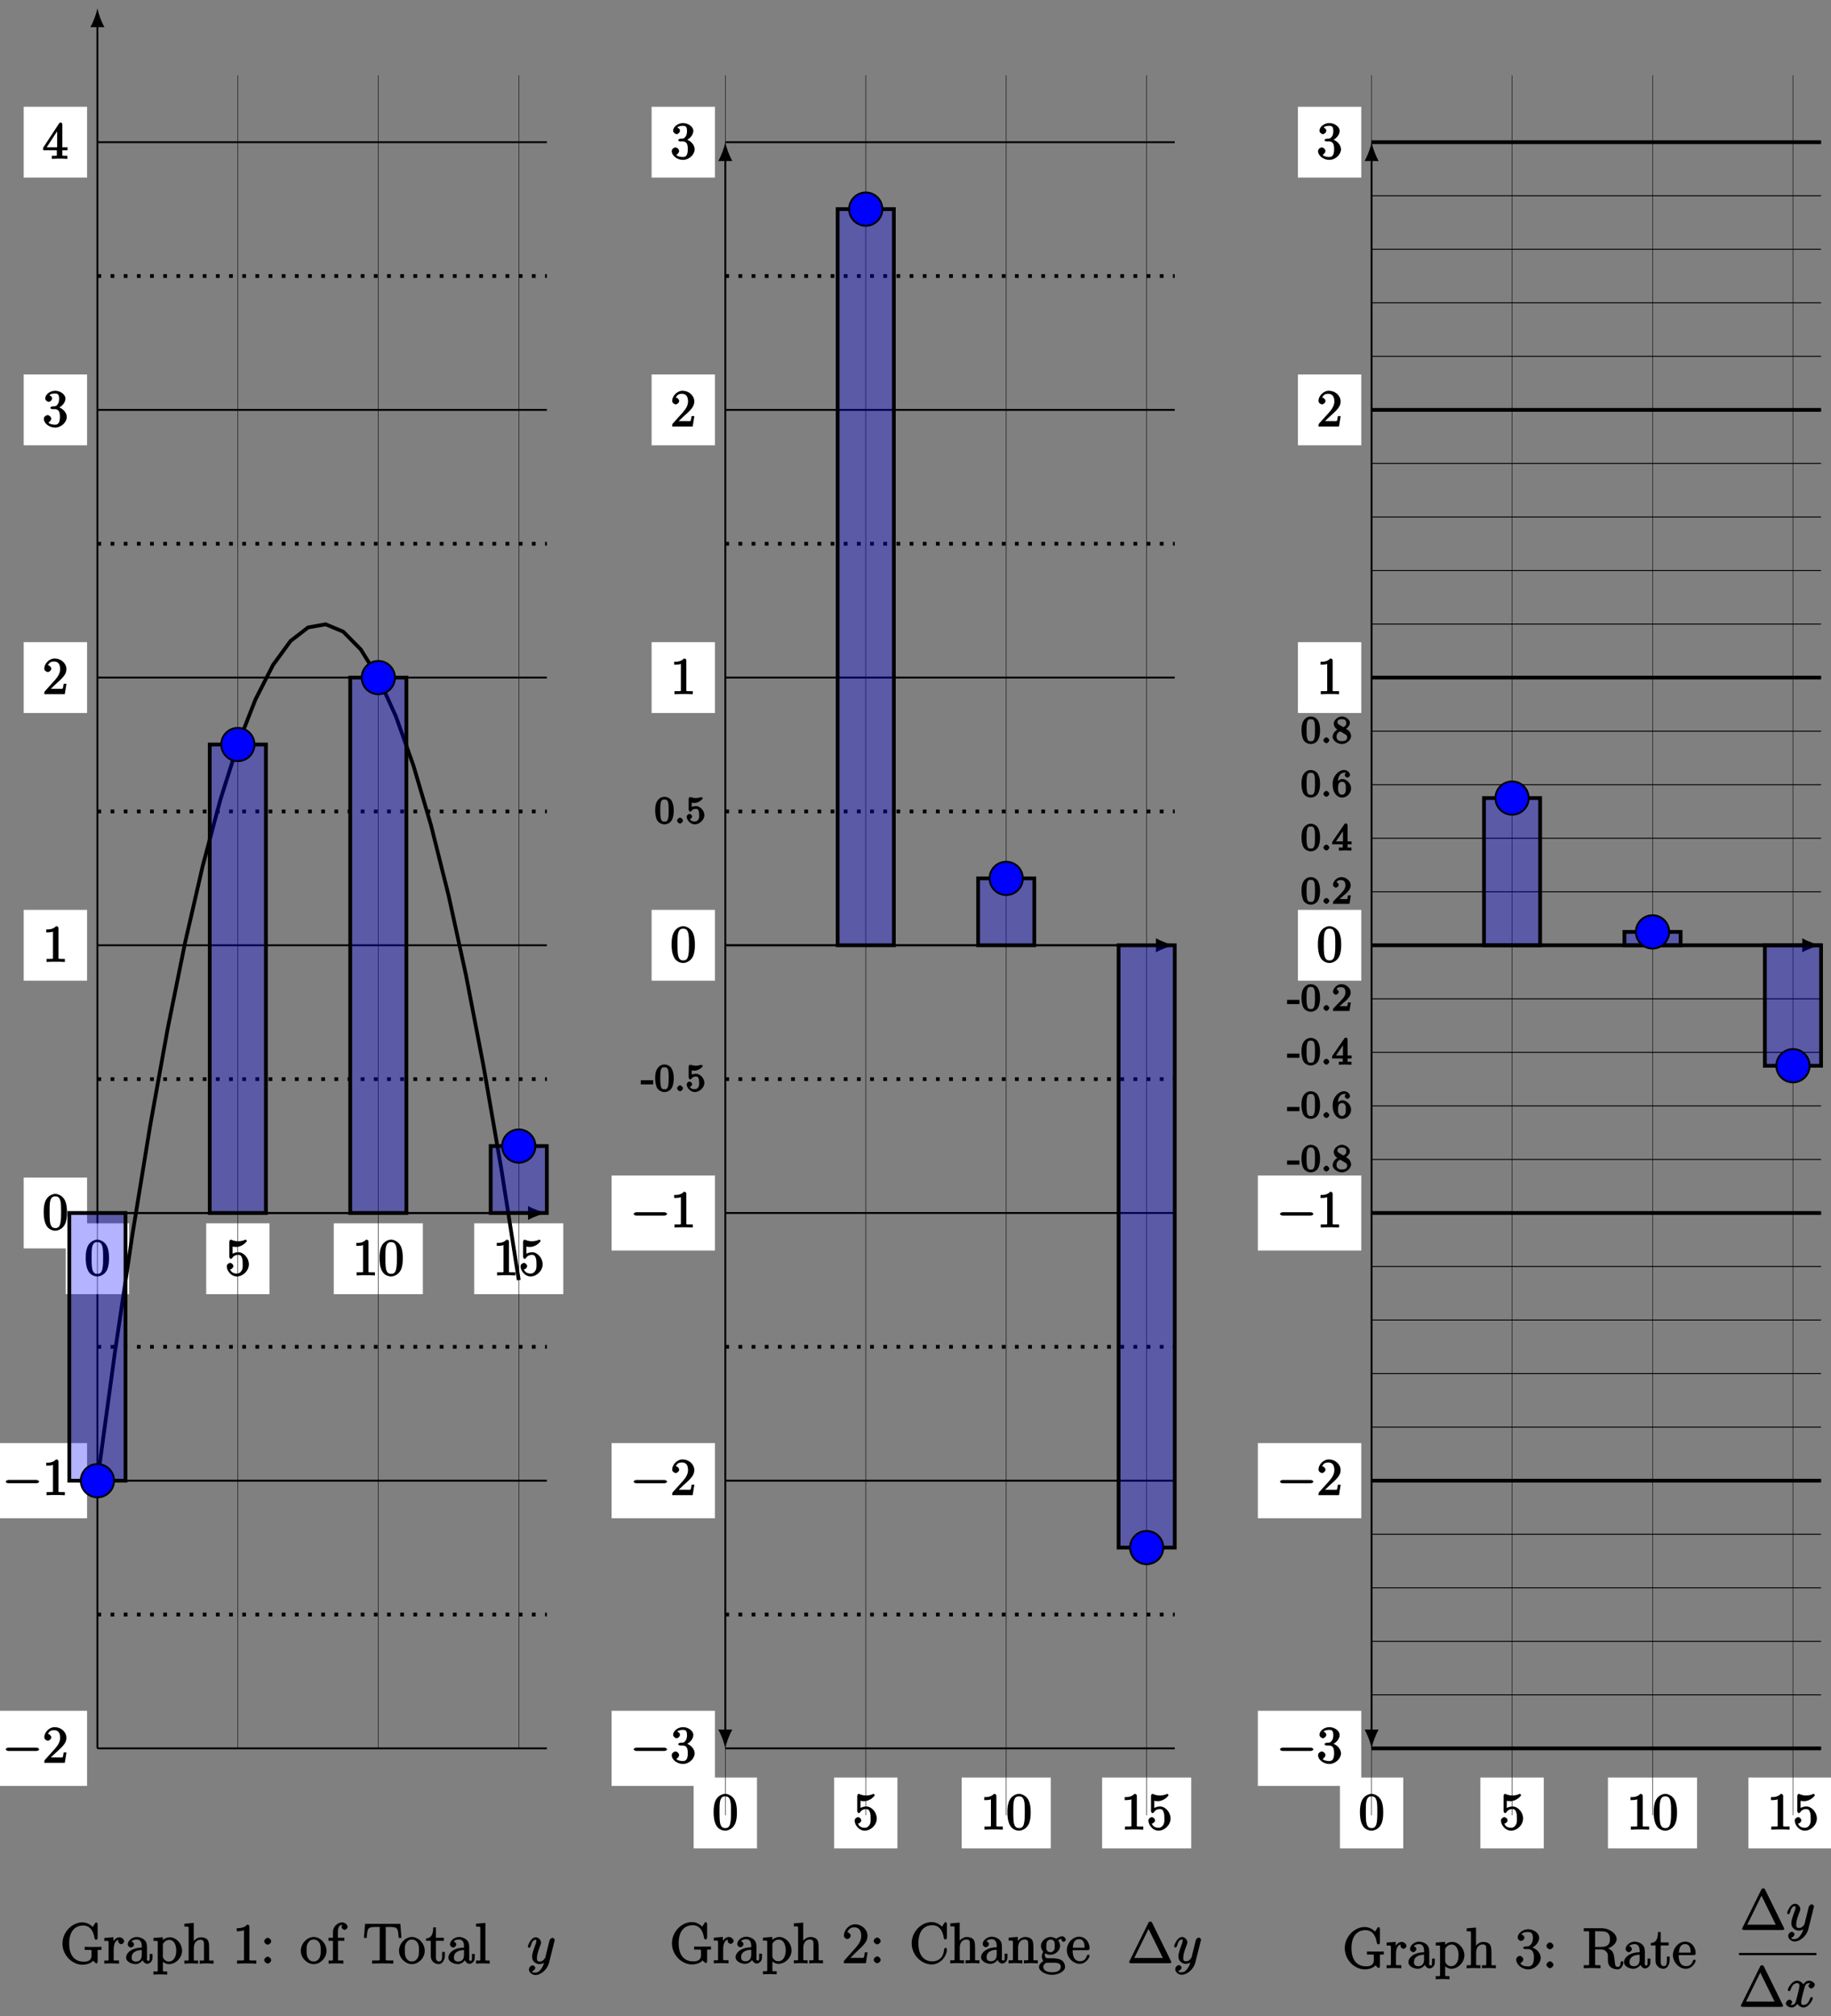<?xml version="1.0" encoding="UTF-8"?>
<svg xmlns="http://www.w3.org/2000/svg" xmlns:xlink="http://www.w3.org/1999/xlink" width="388pt" height="427pt" viewBox="0 0 388 427" version="1.1">
<rect x="0" y="0" width="388" height="427" fill="#808080" stroke="none"/>
<defs>
<g>
<symbol overflow="visible" id="glyph0-0">
<path style="stroke:none;" d=""/>
</symbol>
<symbol overflow="visible" id="glyph0-1">
<path style="stroke:none;" d="M 8.75 -3.031 L 8.75 -3.547 C 8.281 -3.516 7.453 -3.516 7.094 -3.516 C 6.719 -3.516 5.672 -3.516 5.188 -3.547 L 5.188 -2.891 L 5.719 -2.891 C 6.781 -2.891 6.641 -2.891 6.641 -2.469 L 6.641 -1.703 C 6.641 -0.328 5.25 -0.391 4.938 -0.391 C 4 -0.391 1.906 -0.812 1.906 -4.234 C 1.906 -7.688 4.016 -8.062 4.859 -8.062 C 5.891 -8.062 6.969 -7.453 7.281 -5.344 C 7.297 -5.219 7.469 -5.031 7.609 -5.031 C 7.781 -5.031 7.938 -5.219 7.938 -5.453 L 7.938 -8.281 C 7.938 -8.5 7.781 -8.719 7.656 -8.719 C 7.594 -8.719 7.453 -8.641 7.391 -8.516 L 6.891 -7.734 C 6.688 -8.016 5.844 -8.719 4.703 -8.719 C 2.547 -8.719 0.484 -6.688 0.484 -4.234 C 0.484 -1.75 2.547 0.25 4.719 0.25 C 5.562 0.25 6.641 -0.062 6.969 -0.625 C 7.078 -0.438 7.594 -0.016 7.688 -0.016 C 7.781 -0.016 7.938 -0.234 7.938 -0.422 L 7.938 -2.516 C 7.938 -2.969 7.828 -2.891 8.75 -2.891 Z M 8.75 -3.031 "/>
</symbol>
<symbol overflow="visible" id="glyph0-2">
<path style="stroke:none;" d="M 4.375 -4.719 C 4.375 -5.078 3.891 -5.562 3.375 -5.562 C 2.359 -5.562 1.859 -4.312 1.828 -4.25 L 2.094 -4.25 L 2.094 -5.578 L 0.172 -5.422 L 0.172 -4.797 C 1.141 -4.797 1.078 -4.859 1.078 -4.266 L 1.078 -1.031 C 1.078 -0.484 1.109 -0.641 0.172 -0.641 L 0.172 0.016 C 0.672 -0.031 1.328 -0.031 1.688 -0.031 C 2.016 -0.031 2.859 -0.031 3.281 0.031 L 3.281 -0.641 L 2.891 -0.641 C 2.016 -0.641 2.156 -0.625 2.156 -1.047 L 2.156 -2.922 C 2.156 -4.094 2.469 -5.031 3.391 -5.031 C 3.484 -5.031 3.516 -5.031 3.562 -5.016 L 3.438 -5.266 C 3.344 -5.219 3.109 -5.047 3.109 -4.719 C 3.109 -4.375 3.547 -4.094 3.734 -4.094 C 3.984 -4.094 4.375 -4.406 4.375 -4.719 Z M 4.375 -4.719 "/>
</symbol>
<symbol overflow="visible" id="glyph0-3">
<path style="stroke:none;" d="M 5.828 -1.203 L 5.828 -2.031 L 5.234 -2.031 L 5.234 -1.203 C 5.234 -0.531 5.109 -0.578 4.953 -0.578 C 4.5 -0.578 4.656 -1.062 4.656 -1.25 L 4.656 -3.328 C 4.656 -3.984 4.609 -4.562 4.078 -5.031 C 3.656 -5.422 3.016 -5.625 2.484 -5.625 C 1.5 -5.625 0.578 -4.828 0.578 -4.047 C 0.578 -3.703 0.984 -3.391 1.25 -3.391 C 1.547 -3.391 1.906 -3.734 1.906 -4.031 C 1.906 -4.516 1.312 -4.672 1.391 -4.672 C 1.516 -4.906 1.984 -5.094 2.469 -5.094 C 3.016 -5.094 3.547 -4.781 3.547 -3.703 L 3.547 -3.375 C 1.312 -3.344 0.234 -2.188 0.234 -1.266 C 0.234 -0.328 1.5 0.125 2.234 0.125 C 3.031 0.125 3.719 -0.5 3.938 -1.078 L 3.625 -1.078 C 3.672 -0.516 4.203 0.062 4.719 0.062 C 4.969 0.062 5.828 -0.25 5.828 -1.203 Z M 3.547 -1.828 C 3.547 -0.656 2.844 -0.422 2.328 -0.422 C 1.75 -0.422 1.406 -0.688 1.406 -1.266 C 1.406 -2.844 3.281 -2.844 3.547 -2.859 Z M 3.547 -1.828 "/>
</symbol>
<symbol overflow="visible" id="glyph0-4">
<path style="stroke:none;" d="M 6.234 -2.719 C 6.234 -4.25 4.953 -5.562 3.641 -5.562 C 2.594 -5.562 1.906 -4.766 1.875 -4.719 L 2.156 -4.609 L 2.156 -5.578 L 0.172 -5.422 L 0.172 -4.797 C 1.172 -4.797 1.078 -4.859 1.078 -4.328 L 1.078 1.297 C 1.078 1.828 1.109 1.672 0.172 1.672 L 0.172 2.344 C 0.641 2.297 1.297 2.297 1.625 2.297 C 1.969 2.297 2.625 2.297 3.078 2.344 L 3.078 1.672 C 2.156 1.672 2.172 1.828 2.172 1.297 L 2.172 -0.781 L 1.906 -0.688 C 2.109 -0.375 2.719 0.125 3.484 0.125 C 4.859 0.125 6.234 -1.188 6.234 -2.719 Z M 5 -2.719 C 5 -1.297 4.344 -0.422 3.438 -0.422 C 3.062 -0.422 2.828 -0.531 2.578 -0.75 C 2.312 -1.031 2.172 -1.156 2.172 -1.5 L 2.172 -3.953 C 2.172 -4.188 2.125 -4.094 2.266 -4.281 C 2.625 -4.812 3.094 -5.016 3.547 -5.016 C 4.453 -5.016 5 -4.062 5 -2.719 Z M 5 -2.719 "/>
</symbol>
<symbol overflow="visible" id="glyph0-5">
<path style="stroke:none;" d="M 6.391 -0.141 L 6.391 -0.641 C 5.625 -0.641 5.484 -0.484 5.469 -0.844 L 5.469 -3.047 C 5.469 -4.156 5.422 -4.609 5.156 -4.984 C 4.812 -5.453 4.141 -5.562 3.734 -5.562 C 2.703 -5.562 2.062 -4.641 1.953 -4.422 L 2.203 -4.422 L 2.203 -8.609 L 0.219 -8.438 L 0.219 -7.812 C 1.188 -7.812 1.125 -7.875 1.125 -7.297 L 1.125 -1.031 C 1.125 -0.484 1.156 -0.641 0.219 -0.641 L 0.219 0.031 C 0.688 -0.031 1.344 -0.031 1.672 -0.031 C 2.016 -0.031 2.672 -0.031 3.125 0.031 L 3.125 -0.641 C 2.219 -0.641 2.219 -0.484 2.219 -1.031 L 2.219 -3.25 C 2.219 -4.5 2.891 -5.031 3.641 -5.031 C 4.375 -5.031 4.375 -4.562 4.375 -3.844 L 4.375 -1.031 C 4.375 -0.484 4.406 -0.641 3.469 -0.641 L 3.469 0.031 C 3.938 -0.031 4.594 -0.031 4.922 -0.031 C 5.266 -0.031 5.922 -0.031 6.391 0.031 Z M 6.391 -0.141 "/>
</symbol>
<symbol overflow="visible" id="glyph0-6">
<path style="stroke:none;" d="M 5.062 -0.141 L 5.062 -0.641 L 4.531 -0.641 C 3.484 -0.641 3.594 -0.641 3.594 -1.062 L 3.594 -7.812 C 3.594 -8.078 3.438 -8.25 3.125 -8.25 C 2.797 -7.875 2.312 -7.484 0.922 -7.484 L 0.922 -6.844 C 1.359 -6.844 1.953 -6.844 2.453 -7.062 L 2.453 -1.062 C 2.453 -0.641 2.578 -0.641 1.531 -0.641 L 0.984 -0.641 L 0.984 0.031 C 1.484 -0.031 2.641 -0.031 3.031 -0.031 C 3.438 -0.031 4.578 -0.031 5.062 0.031 Z M 5.062 -0.141 "/>
</symbol>
<symbol overflow="visible" id="glyph0-7">
<path style="stroke:none;" d="M 2.359 -4.719 C 2.359 -5.047 1.922 -5.453 1.625 -5.453 C 1.281 -5.453 0.875 -5.016 0.875 -4.719 C 0.875 -4.359 1.344 -4 1.609 -4 C 1.938 -4 2.359 -4.391 2.359 -4.719 Z M 2.359 -0.734 C 2.359 -1.047 1.922 -1.453 1.625 -1.453 C 1.281 -1.453 0.875 -1.031 0.875 -0.734 C 0.875 -0.375 1.344 0 1.609 0 C 1.938 0 2.359 -0.391 2.359 -0.734 Z M 2.359 -0.734 "/>
</symbol>
<symbol overflow="visible" id="glyph0-8">
<path style="stroke:none;" d="M 5.641 -2.703 C 5.641 -4.25 4.312 -5.625 2.922 -5.625 C 1.5 -5.625 0.188 -4.203 0.188 -2.703 C 0.188 -1.172 1.547 0.125 2.922 0.125 C 4.328 0.125 5.641 -1.188 5.641 -2.703 Z M 4.406 -2.812 C 4.406 -2.391 4.453 -1.75 4.141 -1.188 C 3.812 -0.625 3.375 -0.438 2.922 -0.438 C 2.484 -0.438 2.062 -0.578 1.703 -1.172 C 1.391 -1.703 1.422 -2.312 1.422 -2.812 C 1.422 -3.266 1.375 -3.891 1.75 -4.422 C 2.078 -4.938 2.5 -5.094 2.922 -5.094 C 3.375 -5.094 3.766 -4.906 4.094 -4.453 C 4.453 -3.891 4.406 -3.25 4.406 -2.812 Z M 4.406 -2.812 "/>
</symbol>
<symbol overflow="visible" id="glyph0-9">
<path style="stroke:none;" d="M 4.25 -7.766 C 4.25 -8.219 3.656 -8.719 3.078 -8.719 C 2.25 -8.719 1.141 -7.906 1.141 -6.688 L 1.141 -5.453 L 0.203 -5.453 L 0.203 -4.812 L 1.141 -4.812 L 1.141 -1.031 C 1.141 -0.484 1.172 -0.641 0.234 -0.641 L 0.234 0.016 C 0.734 -0.031 1.391 -0.031 1.75 -0.031 C 2.062 -0.031 2.922 -0.031 3.344 0.031 L 3.344 -0.641 L 2.953 -0.641 C 2.078 -0.641 2.219 -0.625 2.219 -1.047 L 2.219 -4.812 L 3.562 -4.812 L 3.562 -5.453 L 2.188 -5.453 L 2.188 -6.688 C 2.188 -7.766 2.578 -8.172 3.078 -8.172 C 3.172 -8.172 3.234 -8.188 3.375 -8.109 L 3.484 -8.375 C 3.438 -8.359 2.969 -8.109 2.969 -7.75 C 2.969 -7.484 3.328 -7.141 3.609 -7.141 C 3.891 -7.141 4.25 -7.484 4.25 -7.766 Z M 4.25 -7.766 "/>
</symbol>
<symbol overflow="visible" id="glyph0-10">
<path style="stroke:none;" d="M 8.172 -5.578 L 7.953 -8.406 L 0.484 -8.406 L 0.234 -5.438 L 0.828 -5.438 C 1 -7.469 0.953 -7.75 2.844 -7.75 C 3.062 -7.75 3.391 -7.75 3.484 -7.734 C 3.734 -7.703 3.578 -7.703 3.578 -7.422 L 3.578 -1.062 C 3.578 -0.656 3.734 -0.641 2.562 -0.641 L 1.969 -0.641 L 1.969 0.016 C 2.516 -0.031 3.75 -0.031 4.219 -0.031 C 4.688 -0.031 5.922 -0.031 6.469 0.016 L 6.469 -0.641 L 5.875 -0.641 C 4.703 -0.641 4.859 -0.656 4.859 -1.062 L 4.859 -7.422 C 4.859 -7.719 4.734 -7.688 4.922 -7.734 C 5.016 -7.75 5.359 -7.75 5.594 -7.75 C 7.484 -7.75 7.422 -7.469 7.609 -5.438 L 8.188 -5.438 Z M 8.172 -5.578 "/>
</symbol>
<symbol overflow="visible" id="glyph0-11">
<path style="stroke:none;" d="M 4.047 -1.625 L 4.047 -2.469 L 3.469 -2.469 L 3.469 -1.656 C 3.469 -0.781 3.281 -0.438 2.828 -0.438 C 2.016 -0.438 2.156 -1.406 2.156 -1.609 L 2.156 -4.812 L 3.844 -4.812 L 3.844 -5.453 L 2.156 -5.453 L 2.156 -7.656 L 1.578 -7.656 C 1.562 -6.375 1.297 -5.375 0.047 -5.328 L 0.047 -4.812 L 1.062 -4.812 L 1.062 -1.625 C 1.062 -0.297 2.109 0.125 2.75 0.125 C 3.5 0.125 4.047 -0.766 4.047 -1.625 Z M 4.047 -1.625 "/>
</symbol>
<symbol overflow="visible" id="glyph0-12">
<path style="stroke:none;" d="M 3.125 -0.141 L 3.125 -0.641 C 2.203 -0.641 2.219 -0.484 2.219 -1.031 L 2.219 -8.609 L 0.234 -8.438 L 0.234 -7.812 C 1.203 -7.812 1.141 -7.875 1.141 -7.297 L 1.141 -1.031 C 1.141 -0.484 1.172 -0.641 0.234 -0.641 L 0.234 0.016 C 0.734 -0.031 1.312 -0.031 1.672 -0.031 C 2.031 -0.031 2.625 -0.031 3.125 0.016 Z M 3.125 -0.141 "/>
</symbol>
<symbol overflow="visible" id="glyph0-13">
<path style="stroke:none;" d="M 5.266 -2.312 L 4.859 -2.312 C 4.797 -1.953 4.75 -1.406 4.625 -1.203 C 4.547 -1.094 3.984 -1.141 3.625 -1.141 L 1.406 -1.141 L 1.516 -0.891 C 1.844 -1.156 2.562 -1.922 2.875 -2.219 C 4.703 -3.891 5.422 -4.609 5.422 -5.797 C 5.422 -7.172 4.172 -8.25 2.781 -8.25 C 1.406 -8.25 0.422 -6.906 0.422 -5.875 C 0.422 -5.266 1.109 -5.125 1.141 -5.125 C 1.406 -5.125 1.859 -5.453 1.859 -5.828 C 1.859 -6.172 1.484 -6.547 1.141 -6.547 C 1.047 -6.547 1.016 -6.547 1.203 -6.609 C 1.359 -7.203 1.859 -7.609 2.625 -7.609 C 3.641 -7.609 4.094 -6.891 4.094 -5.797 C 4.094 -4.781 3.562 -4 2.875 -3.234 L 0.422 -0.484 L 0.422 0 L 5.078 0 L 5.438 -2.312 Z M 5.266 -2.312 "/>
</symbol>
<symbol overflow="visible" id="glyph0-14">
<path style="stroke:none;" d="M 7.953 -2.922 C 7.953 -3.047 7.797 -3.281 7.656 -3.281 C 7.547 -3.281 7.359 -3.062 7.359 -2.969 C 7.25 -1.078 6.031 -0.391 4.875 -0.391 C 4.047 -0.391 1.906 -0.734 1.906 -4.234 C 1.906 -7.688 4 -8.062 4.859 -8.062 C 6.125 -8.062 7.047 -7.141 7.297 -5.359 C 7.312 -5.219 7.484 -5.031 7.625 -5.031 C 7.797 -5.031 7.953 -5.219 7.953 -5.453 L 7.953 -8.281 C 7.953 -8.5 7.797 -8.719 7.672 -8.719 C 7.609 -8.719 7.469 -8.641 7.406 -8.516 L 6.906 -7.734 C 6.5 -8.25 5.578 -8.719 4.719 -8.719 C 2.531 -8.719 0.484 -6.672 0.484 -4.234 C 0.484 -1.75 2.562 0.25 4.719 0.25 C 6.688 0.25 7.953 -1.609 7.953 -2.922 Z M 7.953 -2.922 "/>
</symbol>
<symbol overflow="visible" id="glyph0-15">
<path style="stroke:none;" d="M 6.391 -0.141 L 6.391 -0.641 C 5.625 -0.641 5.484 -0.484 5.469 -0.844 L 5.469 -3.047 C 5.469 -4.156 5.422 -4.609 5.156 -4.984 C 4.812 -5.453 4.141 -5.562 3.734 -5.562 C 2.562 -5.562 1.953 -4.422 1.906 -4.344 L 2.156 -4.344 L 2.156 -5.578 L 0.219 -5.422 L 0.219 -4.797 C 1.188 -4.797 1.125 -4.859 1.125 -4.266 L 1.125 -1.031 C 1.125 -0.484 1.156 -0.641 0.219 -0.641 L 0.219 0.031 C 0.688 -0.031 1.344 -0.031 1.672 -0.031 C 2.016 -0.031 2.672 -0.031 3.125 0.031 L 3.125 -0.641 C 2.219 -0.641 2.219 -0.484 2.219 -1.031 L 2.219 -3.25 C 2.219 -4.5 2.891 -5.031 3.641 -5.031 C 4.375 -5.031 4.375 -4.562 4.375 -3.844 L 4.375 -1.031 C 4.375 -0.484 4.406 -0.641 3.469 -0.641 L 3.469 0.031 C 3.938 -0.031 4.594 -0.031 4.922 -0.031 C 5.266 -0.031 5.922 -0.031 6.391 0.031 Z M 6.391 -0.141 "/>
</symbol>
<symbol overflow="visible" id="glyph0-16">
<path style="stroke:none;" d="M 5.828 -5 C 5.828 -5.219 5.516 -5.703 5.094 -5.703 C 4.469 -5.703 3.891 -5.266 3.812 -5.188 C 3.578 -5.359 3.062 -5.562 2.609 -5.562 C 1.531 -5.562 0.562 -4.609 0.562 -3.688 C 0.562 -3 1.031 -2.453 1.047 -2.438 C 1 -2.375 0.734 -1.922 0.734 -1.453 C 0.734 -0.766 1.203 -0.359 1.047 -0.453 C 0.875 -0.406 0.156 0.172 0.156 0.797 C 0.156 1.625 1.453 2.453 2.922 2.453 C 4.344 2.453 5.672 1.672 5.672 0.781 C 5.672 0.484 5.547 -0.328 4.828 -0.703 C 4.219 -1.016 3.516 -1.062 2.484 -1.062 C 1.75 -1.062 1.781 -1.016 1.562 -1.25 C 1.453 -1.359 1.391 -1.484 1.391 -1.734 C 1.391 -1.938 1.406 -2.031 1.453 -2.109 C 1.859 -1.828 2.469 -1.797 2.594 -1.797 C 3.672 -1.797 4.625 -2.75 4.625 -3.672 C 4.625 -4 4.484 -4.547 4.203 -4.828 C 4.562 -5.203 5.016 -5.156 5.078 -5.156 C 5.125 -5.156 5.062 -5.203 4.891 -5.297 C 5.109 -5.391 4.891 -5.109 4.891 -4.984 C 4.891 -4.812 5.172 -4.531 5.359 -4.531 C 5.469 -4.531 5.828 -4.734 5.828 -5 Z M 3.484 -3.688 C 3.484 -3.469 3.531 -3.078 3.328 -2.766 C 3.094 -2.422 2.859 -2.344 2.609 -2.344 C 1.547 -2.344 1.703 -3.391 1.703 -3.672 C 1.703 -3.891 1.656 -4.266 1.859 -4.594 C 2.094 -4.938 2.344 -5.016 2.594 -5.016 C 3.641 -5.016 3.484 -3.953 3.484 -3.688 Z M 4.766 0.781 C 4.766 1.5 4.031 1.906 2.922 1.906 C 1.781 1.906 1.062 1.469 1.062 0.781 C 1.062 0.688 1.047 0.328 1.5 0.031 C 1.75 -0.141 1.75 -0.109 2.594 -0.109 C 3.578 -0.109 4.766 -0.25 4.766 0.781 Z M 4.766 0.781 "/>
</symbol>
<symbol overflow="visible" id="glyph0-17">
<path style="stroke:none;" d="M 5.016 -1.562 C 5.016 -1.641 4.812 -1.844 4.734 -1.844 C 4.641 -1.844 4.453 -1.625 4.422 -1.562 C 4.109 -0.562 3.484 -0.438 2.969 -0.438 C 2.469 -0.438 1.422 -0.625 1.422 -2.688 L 1.422 -2.766 L 4.578 -2.766 C 4.844 -2.766 5.016 -2.922 5.016 -3.141 C 5.016 -4.344 4.219 -5.625 2.766 -5.625 C 1.406 -5.625 0.188 -4.25 0.188 -2.766 C 0.188 -1.188 1.578 0.125 2.906 0.125 C 4.328 0.125 5.016 -1.312 5.016 -1.562 Z M 4.125 -3.297 L 1.453 -3.297 C 1.531 -5.016 2.422 -5.094 2.766 -5.094 C 4.047 -5.094 3.938 -3.547 3.938 -3.297 Z M 4.125 -3.297 "/>
</symbol>
<symbol overflow="visible" id="glyph0-18">
<path style="stroke:none;" d="M 5.516 -2.188 C 5.516 -3.281 4.469 -4.297 3.328 -4.5 L 3.328 -4.203 C 4.359 -4.5 5.188 -5.516 5.188 -6.453 C 5.188 -7.406 4.047 -8.25 2.891 -8.25 C 1.703 -8.25 0.641 -7.359 0.641 -6.484 C 0.641 -6.016 1.188 -5.766 1.359 -5.766 C 1.609 -5.766 2.062 -6.094 2.062 -6.453 C 2.062 -6.844 1.609 -7.156 1.344 -7.156 C 1.281 -7.156 1.25 -7.156 1.531 -7.25 C 1.781 -7.703 2.797 -7.656 2.859 -7.656 C 3.25 -7.656 3.859 -7.625 3.859 -6.453 C 3.859 -6.234 3.875 -5.672 3.531 -5.156 C 3.172 -4.625 2.875 -4.641 2.562 -4.625 L 2.203 -4.594 C 2 -4.578 1.781 -4.406 1.781 -4.297 C 1.781 -4.188 2.016 -4.047 2.219 -4.047 L 2.766 -4.047 C 3.797 -4.047 4.078 -3.344 4.078 -2.203 C 4.078 -0.641 3.438 -0.375 2.844 -0.375 C 2.266 -0.375 1.453 -0.484 1.188 -1.094 C 1.328 -1.078 1.828 -1.438 1.828 -1.859 C 1.828 -2.219 1.422 -2.609 1.094 -2.609 C 0.797 -2.609 0.328 -2.281 0.328 -1.828 C 0.328 -0.766 1.547 0.25 2.875 0.25 C 4.297 0.25 5.516 -0.984 5.516 -2.188 Z M 5.516 -2.188 "/>
</symbol>
<symbol overflow="visible" id="glyph0-19">
<path style="stroke:none;" d="M 8.719 -1.188 C 8.719 -1.25 8.578 -1.516 8.438 -1.516 C 8.312 -1.516 8.156 -1.297 8.141 -1.172 C 8.078 -0.453 7.906 -0.281 7.516 -0.281 C 6.969 -0.281 7 -0.688 6.906 -1.328 L 6.797 -2.219 C 6.703 -2.828 6.609 -3.312 6.25 -3.688 C 6.125 -3.812 5.703 -4.188 5.047 -4.359 L 5.047 -4.062 C 6.234 -4.344 7.297 -5.234 7.297 -6.156 C 7.297 -7.312 5.797 -8.469 4.078 -8.469 L 0.328 -8.469 L 0.328 -7.812 L 0.734 -7.812 C 1.609 -7.812 1.469 -7.844 1.469 -7.406 L 1.469 -1.047 C 1.469 -0.609 1.609 -0.641 0.734 -0.641 L 0.328 -0.641 L 0.328 0.031 C 0.781 -0.031 1.75 -0.031 2.109 -0.031 C 2.453 -0.031 3.438 -0.031 3.875 0.031 L 3.875 -0.641 L 3.484 -0.641 C 2.625 -0.641 2.734 -0.609 2.734 -1.047 L 2.734 -3.969 L 3.969 -3.969 C 4.438 -3.969 4.75 -3.875 5.078 -3.531 C 5.484 -3.078 5.438 -2.938 5.438 -2.109 C 5.438 -1.172 5.484 -0.75 6.016 -0.234 C 6.188 -0.062 6.812 0.25 7.484 0.25 C 8.422 0.25 8.719 -0.938 8.719 -1.188 Z M 5.875 -6.156 C 5.875 -5.109 5.469 -4.5 3.922 -4.5 L 2.734 -4.5 L 2.734 -7.484 C 2.734 -7.75 2.578 -7.75 2.828 -7.812 C 2.938 -7.812 3.297 -7.812 3.531 -7.812 C 4.5 -7.812 5.875 -7.953 5.875 -6.156 Z M 5.875 -6.156 "/>
</symbol>
<symbol overflow="visible" id="glyph1-0">
<path style="stroke:none;" d=""/>
</symbol>
<symbol overflow="visible" id="glyph1-1">
<path style="stroke:none;" d="M 3.031 1.094 C 2.703 1.547 2.359 1.906 1.766 1.906 C 1.625 1.906 1.203 2.031 1.109 1.703 C 0.906 1.641 0.969 1.641 0.984 1.641 C 1.344 1.641 1.75 1.188 1.75 0.906 C 1.75 0.641 1.359 0.375 1.188 0.375 C 0.984 0.375 0.406 0.688 0.406 1.266 C 0.406 1.875 1.094 2.438 1.766 2.438 C 2.969 2.438 4.328 1.188 4.656 -0.125 L 5.828 -4.797 C 5.844 -4.859 5.875 -4.922 5.875 -5 C 5.875 -5.172 5.562 -5.453 5.391 -5.453 C 5.281 -5.453 4.859 -5.25 4.766 -4.891 L 3.891 -1.375 C 3.828 -1.156 3.875 -1.25 3.781 -1.109 C 3.531 -0.781 3.266 -0.422 2.688 -0.422 C 2.016 -0.422 2.109 -0.922 2.109 -1.25 C 2.109 -1.922 2.438 -2.844 2.766 -3.703 C 2.891 -4.047 2.969 -4.219 2.969 -4.453 C 2.969 -4.953 2.453 -5.562 1.859 -5.562 C 0.766 -5.562 0.156 -3.688 0.156 -3.578 C 0.156 -3.531 0.375 -3.328 0.453 -3.328 C 0.562 -3.328 0.734 -3.531 0.781 -3.688 C 1.062 -4.703 1.359 -5.031 1.828 -5.031 C 1.938 -5.031 1.969 -5.172 1.969 -4.781 C 1.969 -4.469 1.844 -4.125 1.656 -3.672 C 1.078 -2.109 1.078 -1.703 1.078 -1.422 C 1.078 -0.281 2.062 0.125 2.656 0.125 C 3 0.125 3.531 -0.031 3.844 -0.344 L 3.688 -0.516 C 3.516 0.141 3.438 0.5 3.031 1.094 Z M 3.031 1.094 "/>
</symbol>
<symbol overflow="visible" id="glyph1-2">
<path style="stroke:none;" d="M 5.672 -5.172 C 5.281 -5.109 4.969 -4.656 4.969 -4.438 C 4.969 -4.141 5.359 -3.906 5.531 -3.906 C 5.891 -3.906 6.297 -4.359 6.297 -4.688 C 6.297 -5.188 5.562 -5.562 5.062 -5.562 C 4.344 -5.562 3.766 -4.703 3.656 -4.469 L 3.984 -4.469 C 3.703 -5.359 2.812 -5.562 2.594 -5.562 C 1.375 -5.562 0.562 -3.844 0.562 -3.578 C 0.562 -3.531 0.781 -3.328 0.859 -3.328 C 0.953 -3.328 1.094 -3.438 1.156 -3.578 C 1.562 -4.922 2.219 -5.031 2.562 -5.031 C 3.094 -5.031 3.031 -4.672 3.031 -4.391 C 3.031 -4.125 2.969 -3.844 2.828 -3.281 L 2.422 -1.641 C 2.234 -0.922 2.062 -0.422 1.422 -0.422 C 1.359 -0.422 1.172 -0.375 0.922 -0.531 L 0.812 -0.281 C 1.25 -0.359 1.5 -0.859 1.5 -1 C 1.5 -1.25 1.156 -1.547 0.938 -1.547 C 0.641 -1.547 0.172 -1.141 0.172 -0.75 C 0.172 -0.25 0.891 0.125 1.406 0.125 C 1.984 0.125 2.5 -0.375 2.75 -0.859 L 2.469 -0.969 C 2.672 -0.266 3.438 0.125 3.875 0.125 C 5.094 0.125 5.891 -1.594 5.891 -1.859 C 5.891 -1.906 5.688 -2.109 5.625 -2.109 C 5.516 -2.109 5.328 -1.906 5.297 -1.812 C 4.969 -0.75 4.453 -0.422 3.906 -0.422 C 3.484 -0.422 3.422 -0.578 3.422 -1.062 C 3.422 -1.328 3.469 -1.516 3.656 -2.312 L 4.078 -3.938 C 4.25 -4.656 4.5 -5.031 5.062 -5.031 C 5.078 -5.031 5.297 -5.062 5.547 -4.906 Z M 5.672 -5.172 "/>
</symbol>
<symbol overflow="visible" id="glyph2-0">
<path style="stroke:none;" d=""/>
</symbol>
<symbol overflow="visible" id="glyph2-1">
<path style="stroke:none;" d="M 5.188 -3.641 C 5.188 -4.516 5.125 -5.391 4.75 -6.188 C 4.25 -7.234 3.188 -7.562 2.719 -7.562 C 2.078 -7.562 1.094 -7.125 0.656 -6.125 C 0.312 -5.359 0.25 -4.516 0.25 -3.641 C 0.25 -2.828 0.344 -1.734 0.797 -0.906 C 1.266 -0.016 2.188 0.234 2.719 0.234 C 3.297 0.234 4.297 -0.141 4.781 -1.172 C 5.125 -1.938 5.188 -2.781 5.188 -3.641 Z M 2.719 -0.312 C 2.297 -0.312 1.812 -0.422 1.609 -1.469 C 1.5 -2.125 1.5 -3.125 1.5 -3.781 C 1.5 -4.469 1.5 -5.188 1.578 -5.781 C 1.781 -7.078 2.438 -7.031 2.719 -7.031 C 3.078 -7.031 3.625 -6.984 3.828 -5.906 C 3.938 -5.297 3.938 -4.453 3.938 -3.781 C 3.938 -2.953 3.938 -2.219 3.812 -1.516 C 3.656 -0.484 3.203 -0.312 2.719 -0.312 Z M 2.719 -0.312 "/>
</symbol>
<symbol overflow="visible" id="glyph2-2">
<path style="stroke:none;" d="M 5.062 -2.344 C 5.062 -3.641 4 -4.891 2.828 -4.891 C 2.297 -4.891 1.719 -4.672 1.609 -4.562 L 1.609 -6.094 C 1.656 -6.078 2.016 -6.016 2.359 -6.016 C 3.703 -6.016 4.641 -7.156 4.641 -7.297 C 4.641 -7.359 4.438 -7.562 4.359 -7.562 C 4.359 -7.562 4.203 -7.531 4.125 -7.469 C 4.062 -7.438 3.516 -7.219 2.797 -7.219 C 2.359 -7.219 1.859 -7.297 1.344 -7.531 C 1.25 -7.562 1.234 -7.562 1.203 -7.562 C 1.094 -7.562 0.922 -7.312 0.922 -7.141 L 0.922 -3.922 C 0.922 -3.719 1.094 -3.484 1.25 -3.484 C 1.328 -3.484 1.469 -3.562 1.5 -3.625 C 1.625 -3.797 1.922 -4.344 2.797 -4.344 C 3.375 -4.344 3.469 -3.984 3.562 -3.797 C 3.734 -3.391 3.75 -2.969 3.75 -2.422 C 3.75 -2.047 3.812 -1.5 3.547 -1.031 C 3.281 -0.609 3 -0.375 2.5 -0.375 C 1.703 -0.375 1.25 -0.797 1.125 -1.203 C 0.922 -1.281 0.953 -1.266 1.078 -1.266 C 1.438 -1.266 1.781 -1.688 1.781 -1.953 C 1.781 -2.219 1.438 -2.641 1.078 -2.641 C 0.922 -2.641 0.375 -2.406 0.375 -1.906 C 0.375 -0.969 1.297 0.234 2.516 0.234 C 3.781 0.234 5.062 -0.953 5.062 -2.344 Z M 5.062 -2.344 "/>
</symbol>
<symbol overflow="visible" id="glyph2-3">
<path style="stroke:none;" d="M 3.375 -7.125 C 3.375 -7.391 3.203 -7.562 2.875 -7.562 C 2.156 -6.828 1.312 -6.875 0.797 -6.875 L 0.797 -6.234 C 1.188 -6.234 1.938 -6.266 2.219 -6.406 L 2.219 -1.016 C 2.219 -0.625 2.359 -0.641 1.391 -0.641 L 0.859 -0.641 L 0.859 0.016 C 1.422 -0.031 2.359 -0.031 2.797 -0.031 C 3.234 -0.031 4.188 -0.031 4.734 0.016 L 4.734 -0.641 L 4.219 -0.641 C 3.234 -0.641 3.375 -0.609 3.375 -1.016 Z M 3.375 -7.125 "/>
</symbol>
<symbol overflow="visible" id="glyph2-4">
<path style="stroke:none;" d="M 1.5 -0.891 L 2.656 -2 C 4.359 -3.516 5.062 -4.203 5.062 -5.297 C 5.062 -6.547 3.922 -7.562 2.578 -7.562 C 1.359 -7.562 0.375 -6.406 0.375 -5.438 C 0.375 -4.828 1.094 -4.672 1.125 -4.672 C 1.312 -4.672 1.859 -4.969 1.859 -5.406 C 1.859 -5.688 1.5 -6.125 1.109 -6.125 C 1.031 -6.125 1 -6.125 1.219 -6.203 C 1.391 -6.672 1.812 -6.922 2.438 -6.922 C 3.438 -6.922 3.734 -6.188 3.734 -5.297 C 3.734 -4.422 3.234 -3.672 2.641 -3 L 0.547 -0.672 C 0.422 -0.547 0.375 -0.422 0.375 0 L 4.719 0 L 5.078 -2.203 L 4.484 -2.203 C 4.391 -1.719 4.375 -1.359 4.266 -1.188 C 4.188 -1.094 3.594 -1.141 3.344 -1.141 L 1.391 -1.141 Z M 1.5 -0.891 "/>
</symbol>
<symbol overflow="visible" id="glyph2-5">
<path style="stroke:none;" d="M 3.156 -3.844 C 4.062 -4.141 4.859 -5.047 4.859 -5.906 C 4.859 -6.812 3.734 -7.562 2.688 -7.562 C 1.578 -7.562 0.578 -6.766 0.578 -5.938 C 0.578 -5.578 1 -5.219 1.312 -5.219 C 1.641 -5.219 2.031 -5.609 2.031 -5.922 C 2.031 -6.469 1.359 -6.625 1.469 -6.625 C 1.641 -6.891 2.25 -6.984 2.641 -6.984 C 3.094 -6.984 3.516 -6.906 3.516 -5.922 C 3.516 -5.797 3.547 -5.266 3.266 -4.781 C 2.938 -4.266 2.688 -4.281 2.406 -4.266 C 2.328 -4.25 2.062 -4.234 1.984 -4.234 C 1.891 -4.219 1.641 -4.062 1.641 -3.953 C 1.641 -3.828 1.891 -3.672 2.078 -3.672 L 2.562 -3.672 C 3.453 -3.672 3.688 -3.094 3.688 -2.016 C 3.688 -0.531 3.109 -0.375 2.625 -0.375 C 2.156 -0.375 1.453 -0.516 1.25 -0.844 C 1.344 -0.844 1.844 -1.234 1.844 -1.641 C 1.844 -2.047 1.391 -2.406 1.062 -2.406 C 0.812 -2.406 0.281 -2.109 0.281 -1.625 C 0.281 -0.625 1.469 0.234 2.656 0.234 C 3.984 0.234 5.141 -0.906 5.141 -2.016 C 5.141 -2.906 4.297 -3.922 3.156 -4.141 Z M 3.156 -3.844 "/>
</symbol>
<symbol overflow="visible" id="glyph2-6">
<path style="stroke:none;" d="M 3.031 -1.953 L 3.031 -1 C 3.031 -0.609 3.188 -0.641 2.375 -0.641 L 1.969 -0.641 L 1.969 0.016 C 2.594 -0.031 3.156 -0.031 3.625 -0.031 C 4.078 -0.031 4.656 -0.031 5.266 0.016 L 5.266 -0.641 L 4.875 -0.641 C 4.062 -0.641 4.203 -0.609 4.203 -1 L 4.203 -1.797 L 5.297 -1.797 L 5.297 -2.438 L 4.203 -2.438 L 4.203 -7.25 C 4.203 -7.469 4.047 -7.688 3.875 -7.688 C 3.781 -7.688 3.625 -7.641 3.531 -7.516 L 0.125 -2.328 L 0.125 -1.797 L 3.031 -1.797 Z M 3.266 -2.438 L 0.891 -2.438 L 3.375 -6.25 L 3.094 -6.359 L 3.094 -2.438 Z M 3.266 -2.438 "/>
</symbol>
<symbol overflow="visible" id="glyph3-0">
<path style="stroke:none;" d=""/>
</symbol>
<symbol overflow="visible" id="glyph3-1">
<path style="stroke:none;" d="M 7.188 -2.516 C 7.375 -2.516 7.766 -2.641 7.766 -2.859 C 7.766 -3.078 7.375 -3.219 7.188 -3.219 L 1.281 -3.219 C 1.094 -3.219 0.703 -3.078 0.703 -2.859 C 0.703 -2.641 1.094 -2.516 1.281 -2.516 Z M 7.188 -2.516 "/>
</symbol>
<symbol overflow="visible" id="glyph4-0">
<path style="stroke:none;" d=""/>
</symbol>
<symbol overflow="visible" id="glyph4-1">
<path style="stroke:none;" d="M 5.266 -8.578 C 5.172 -8.734 5.047 -8.828 4.875 -8.828 C 4.703 -8.828 4.547 -8.734 4.469 -8.578 L 4.422 -8.469 L 0.484 -0.5 C 0.453 -0.453 0.375 -0.281 0.375 -0.234 C 0.375 -0.156 0.562 0 0.797 0 L 8.938 0 C 9.188 0 9.344 -0.156 9.344 -0.234 C 9.344 -0.281 9.281 -0.453 9.234 -0.5 L 5.312 -8.469 Z M 4.344 -7.578 L 7.531 -1.125 L 1.484 -1.125 L 4.656 -7.578 Z M 4.344 -7.578 "/>
</symbol>
<symbol overflow="visible" id="glyph5-0">
<path style="stroke:none;" d=""/>
</symbol>
<symbol overflow="visible" id="glyph5-1">
<path style="stroke:none;" d="M 4.078 -2.719 C 4.078 -3.578 3.938 -4.219 3.672 -4.734 C 3.328 -5.438 2.547 -5.672 2.109 -5.672 C 1.109 -5.672 0.609 -4.859 0.5 -4.641 L 0.438 -4.516 C 0.156 -3.922 0.141 -3.141 0.141 -2.719 C 0.141 -2.203 0.219 -1.266 0.594 -0.625 C 0.969 -0.047 1.688 0.172 2.109 0.172 C 2.5 0.172 3.312 -0.016 3.703 -0.797 C 4 -1.375 4.078 -2.203 4.078 -2.719 Z M 3 -2.828 C 3 -2.344 3 -1.641 2.906 -1.188 C 2.734 -0.344 2.375 -0.422 2.109 -0.422 C 1.844 -0.422 1.469 -0.359 1.312 -1.203 C 1.219 -1.656 1.219 -2.406 1.219 -2.828 C 1.219 -3.375 1.219 -3.922 1.312 -4.359 C 1.469 -5.172 1.906 -5.078 2.109 -5.078 C 2.375 -5.078 2.734 -5.125 2.906 -4.406 C 3 -3.953 3 -3.359 3 -2.828 Z M 3 -2.828 "/>
</symbol>
<symbol overflow="visible" id="glyph5-2">
<path style="stroke:none;" d="M 1.797 -0.625 C 1.797 -0.891 1.406 -1.25 1.172 -1.25 C 0.906 -1.25 0.547 -0.859 0.547 -0.625 C 0.547 -0.359 0.953 0 1.172 0 C 1.438 0 1.797 -0.391 1.797 -0.625 Z M 1.797 -0.625 "/>
</symbol>
<symbol overflow="visible" id="glyph5-3">
<path style="stroke:none;" d="M 3.984 -1.781 C 3.984 -2.703 3.125 -3.703 2.188 -3.703 C 1.797 -3.703 1.281 -3.516 1.297 -3.531 L 1.297 -4.422 C 1.219 -4.453 1.531 -4.359 1.875 -4.359 C 2.875 -4.359 3.656 -5.25 3.656 -5.375 C 3.656 -5.453 3.422 -5.672 3.375 -5.672 L 3.5 -5.359 C 3.5 -5.359 3.219 -5.609 3.172 -5.594 C 2.969 -5.5 2.594 -5.406 2.172 -5.406 C 1.703 -5.406 1.312 -5.531 1.125 -5.609 C 1.109 -5.609 1.078 -5.359 1.078 -5.359 L 0.953 -5.672 C 0.859 -5.672 0.656 -5.391 0.656 -5.25 L 0.656 -2.922 C 0.656 -2.766 0.859 -2.5 0.984 -2.5 C 1.047 -2.5 1.188 -2.578 1.234 -2.641 C 1.328 -2.766 1.5 -3.109 2.188 -3.109 C 2.625 -3.109 2.656 -2.938 2.719 -2.781 C 2.859 -2.5 2.875 -2.125 2.875 -1.812 C 2.875 -1.516 2.922 -1.219 2.703 -0.875 C 2.547 -0.625 2.359 -0.438 1.938 -0.438 C 1.422 -0.438 1.094 -0.578 1.016 -0.828 C 0.75 -0.906 0.938 -0.969 0.938 -0.969 L 0.812 -0.906 C 1.031 -0.906 1.391 -1.234 1.391 -1.484 C 1.391 -1.781 0.984 -2.062 0.828 -2.062 C 0.672 -2.062 0.234 -1.797 0.234 -1.453 C 0.234 -0.734 1.047 0.172 1.953 0.172 C 2.953 0.172 3.984 -0.781 3.984 -1.781 Z M 3.984 -1.781 "/>
</symbol>
<symbol overflow="visible" id="glyph5-4">
<path style="stroke:none;" d="M 2.531 -1.641 L 2.531 -2.344 L -0.094 -2.344 L -0.094 -1.453 L 2.531 -1.453 Z M 2.531 -1.641 "/>
</symbol>
<symbol overflow="visible" id="glyph5-5">
<path style="stroke:none;" d="M 3.797 -1.797 L 3.391 -1.797 C 3.344 -1.453 3.328 -1.172 3.234 -1.031 C 3.188 -0.969 2.719 -1.016 2.594 -1.016 L 1.172 -1.016 L 1.297 -0.703 L 2.375 -1.688 C 2.5 -1.797 2.844 -2.062 2.969 -2.172 C 3.453 -2.625 3.984 -3.203 3.984 -3.922 C 3.984 -4.875 3 -5.672 2.016 -5.672 C 1.047 -5.672 0.234 -4.75 0.234 -4.047 C 0.234 -3.656 0.734 -3.422 0.844 -3.422 C 1.016 -3.422 1.438 -3.719 1.438 -4.031 C 1.438 -4.438 0.859 -4.625 1.016 -4.625 C 1.172 -5.016 1.531 -5.031 1.922 -5.031 C 2.656 -5.031 2.859 -4.594 2.859 -3.922 C 2.859 -3.094 2.328 -2.609 1.391 -1.656 L 0.375 -0.609 C 0.281 -0.531 0.234 -0.375 0.234 0 L 3.719 0 L 4.016 -1.797 Z M 3.797 -1.797 "/>
</symbol>
<symbol overflow="visible" id="glyph5-6">
<path style="stroke:none;" d="M 4.172 -1.484 L 4.172 -1.938 L 3.328 -1.938 L 3.328 -5.344 C 3.328 -5.5 3.141 -5.75 2.969 -5.75 C 2.875 -5.75 2.719 -5.688 2.641 -5.562 L 0.047 -1.797 L 0.047 -1.312 L 2.297 -1.312 L 2.297 -0.828 C 2.297 -0.531 2.469 -0.625 1.844 -0.625 L 1.469 -0.625 L 1.469 0.016 L 2.812 -0.031 L 4.141 0.016 L 4.141 -0.625 L 3.781 -0.625 C 3.156 -0.625 3.328 -0.531 3.328 -0.828 L 3.328 -1.312 L 4.172 -1.312 Z M 2.547 -1.938 L 0.859 -1.938 L 2.672 -4.562 L 2.344 -4.688 L 2.344 -1.938 Z M 2.547 -1.938 "/>
</symbol>
<symbol overflow="visible" id="glyph5-7">
<path style="stroke:none;" d="M 4.062 -1.797 C 4.062 -2.844 3.078 -3.766 2.203 -3.766 C 1.625 -3.766 1.094 -3.219 0.906 -2.828 L 1.281 -2.828 C 1.281 -3.484 1.281 -3.938 1.562 -4.422 C 1.812 -4.828 2.094 -5.094 2.594 -5.094 C 2.75 -5.094 2.984 -5.125 2.969 -5.141 C 2.938 -5.141 2.719 -4.688 2.719 -4.594 C 2.719 -4.359 3.094 -4.047 3.281 -4.047 C 3.422 -4.047 3.844 -4.312 3.844 -4.609 C 3.844 -5.094 3.297 -5.672 2.578 -5.672 C 1.469 -5.672 0.156 -4.438 0.156 -2.703 C 0.156 -0.547 1.359 0.172 2.125 0.172 C 2.516 0.172 3.047 0.016 3.406 -0.328 C 3.734 -0.641 4.062 -1.109 4.062 -1.797 Z M 2.938 -1.812 C 2.938 -1.406 2.984 -1.172 2.828 -0.891 C 2.625 -0.531 2.484 -0.438 2.125 -0.438 C 1.703 -0.438 1.562 -0.672 1.453 -0.906 C 1.266 -1.266 1.312 -1.672 1.312 -1.969 C 1.312 -2.766 1.547 -3.172 2.172 -3.172 C 2.562 -3.172 2.672 -3.016 2.828 -2.734 C 2.984 -2.453 2.938 -2.219 2.938 -1.812 Z M 2.938 -1.812 "/>
</symbol>
<symbol overflow="visible" id="glyph5-8">
<path style="stroke:none;" d="M 4.062 -1.516 C 4.062 -2.031 3.734 -2.484 3.609 -2.625 C 3.469 -2.75 3.453 -2.75 3 -3.047 C 3.094 -3.094 3.812 -3.672 3.812 -4.297 C 3.812 -5.047 2.859 -5.672 2.125 -5.672 C 1.281 -5.672 0.391 -4.906 0.391 -4.156 C 0.391 -3.859 0.562 -3.453 0.75 -3.234 C 0.891 -3.062 0.922 -3.047 1.172 -2.891 C 0.562 -2.609 0.156 -1.844 0.156 -1.391 C 0.156 -0.516 1.234 0.172 2.109 0.172 C 3.078 0.172 4.062 -0.672 4.062 -1.516 Z M 3.047 -4.297 C 3.047 -3.828 2.875 -3.625 2.422 -3.406 L 1.531 -3.938 C 1.312 -4.078 1.172 -4.172 1.172 -4.453 C 1.172 -4.953 1.531 -5.094 2.109 -5.094 C 2.719 -5.094 3.047 -4.859 3.047 -4.297 Z M 3.234 -1.25 C 3.234 -0.641 2.766 -0.438 2.125 -0.438 C 1.406 -0.438 0.984 -0.734 0.984 -1.391 C 0.984 -1.984 1.25 -2.281 1.781 -2.516 L 2.734 -1.922 C 2.875 -1.859 3.234 -1.734 3.234 -1.25 Z M 3.234 -1.25 "/>
</symbol>
</g>
</defs>
<g id="surface1">
<g style="fill:rgb(0%,0%,0%);fill-opacity:1;">
  <use xlink:href="#glyph0-1" x="12.753" y="415.846"/>
  <use xlink:href="#glyph0-2" x="21.935" y="415.846"/>
  <use xlink:href="#glyph0-3" x="26.49" y="415.846"/>
  <use xlink:href="#glyph0-4" x="32.348" y="415.846"/>
  <use xlink:href="#glyph0-5" x="38.851" y="415.846"/>
</g>
<g style="fill:rgb(0%,0%,0%);fill-opacity:1;">
  <use xlink:href="#glyph0-6" x="49.252" y="415.846"/>
  <use xlink:href="#glyph0-7" x="55.11" y="415.846"/>
</g>
<g style="fill:rgb(0%,0%,0%);fill-opacity:1;">
  <use xlink:href="#glyph0-8" x="63.551" y="415.846"/>
  <use xlink:href="#glyph0-9" x="69.409" y="415.846"/>
</g>
<g style="fill:rgb(0%,0%,0%);fill-opacity:1;">
  <use xlink:href="#glyph0-10" x="76.881" y="415.846"/>
</g>
<g style="fill:rgb(0%,0%,0%);fill-opacity:1;">
  <use xlink:href="#glyph0-8" x="84.365" y="415.846"/>
  <use xlink:href="#glyph0-11" x="90.223" y="415.846"/>
  <use xlink:href="#glyph0-3" x="94.778" y="415.846"/>
  <use xlink:href="#glyph0-12" x="100.636" y="415.846"/>
</g>
<g style="fill:rgb(0%,0%,0%);fill-opacity:1;">
  <use xlink:href="#glyph1-1" x="111.679" y="415.846"/>
</g>
<path style="fill:none;stroke-width:0.399;stroke-linecap:butt;stroke-linejoin:miter;stroke:rgb(0%,0%,0%);stroke-opacity:1;stroke-miterlimit:10;" d="M 0.001 -113.389 L 95.243 -113.389 " transform="matrix(1,0,0,-1,20.64,256.89)"/>
<path style="fill:none;stroke-width:0.399;stroke-linecap:butt;stroke-linejoin:miter;stroke:rgb(0%,0%,0%);stroke-opacity:1;stroke-miterlimit:10;" d="M 0.001 -56.695 L 95.243 -56.695 " transform="matrix(1,0,0,-1,20.64,256.89)"/>
<path style="fill:none;stroke-width:0.399;stroke-linecap:butt;stroke-linejoin:miter;stroke:rgb(0%,0%,0%);stroke-opacity:1;stroke-miterlimit:10;" d="M 0.001 -0.001 L 95.243 -0.001 " transform="matrix(1,0,0,-1,20.64,256.89)"/>
<path style="fill:none;stroke-width:0.399;stroke-linecap:butt;stroke-linejoin:miter;stroke:rgb(0%,0%,0%);stroke-opacity:1;stroke-miterlimit:10;" d="M 0.001 56.694 L 95.243 56.694 " transform="matrix(1,0,0,-1,20.64,256.89)"/>
<path style="fill:none;stroke-width:0.399;stroke-linecap:butt;stroke-linejoin:miter;stroke:rgb(0%,0%,0%);stroke-opacity:1;stroke-miterlimit:10;" d="M 0.001 113.388 L 95.243 113.388 " transform="matrix(1,0,0,-1,20.64,256.89)"/>
<path style="fill:none;stroke-width:0.399;stroke-linecap:butt;stroke-linejoin:miter;stroke:rgb(0%,0%,0%);stroke-opacity:1;stroke-miterlimit:10;" d="M 0.001 170.082 L 95.243 170.082 " transform="matrix(1,0,0,-1,20.64,256.89)"/>
<path style="fill:none;stroke-width:0.399;stroke-linecap:butt;stroke-linejoin:miter;stroke:rgb(0%,0%,0%);stroke-opacity:1;stroke-miterlimit:10;" d="M 0.001 226.776 L 95.243 226.776 " transform="matrix(1,0,0,-1,20.64,256.89)"/>
<path style="fill:none;stroke-width:0.797;stroke-linecap:butt;stroke-linejoin:miter;stroke:rgb(0%,0%,0%);stroke-opacity:1;stroke-dasharray:0.797,1.993;stroke-miterlimit:10;" d="M 0.001 -85.042 L 95.243 -85.042 " transform="matrix(1,0,0,-1,20.64,256.89)"/>
<path style="fill:none;stroke-width:0.797;stroke-linecap:butt;stroke-linejoin:miter;stroke:rgb(0%,0%,0%);stroke-opacity:1;stroke-dasharray:0.797,1.993;stroke-miterlimit:10;" d="M 0.001 -28.348 L 95.243 -28.348 " transform="matrix(1,0,0,-1,20.64,256.89)"/>
<path style="fill:none;stroke-width:0.797;stroke-linecap:butt;stroke-linejoin:miter;stroke:rgb(0%,0%,0%);stroke-opacity:1;stroke-dasharray:0.797,1.993;stroke-miterlimit:10;" d="M 0.001 28.346 L 95.243 28.346 " transform="matrix(1,0,0,-1,20.64,256.89)"/>
<path style="fill:none;stroke-width:0.797;stroke-linecap:butt;stroke-linejoin:miter;stroke:rgb(0%,0%,0%);stroke-opacity:1;stroke-dasharray:0.797,1.993;stroke-miterlimit:10;" d="M 0.001 85.041 L 95.243 85.041 " transform="matrix(1,0,0,-1,20.64,256.89)"/>
<path style="fill:none;stroke-width:0.797;stroke-linecap:butt;stroke-linejoin:miter;stroke:rgb(0%,0%,0%);stroke-opacity:1;stroke-dasharray:0.797,1.993;stroke-miterlimit:10;" d="M 0.001 141.735 L 95.243 141.735 " transform="matrix(1,0,0,-1,20.64,256.89)"/>
<path style="fill:none;stroke-width:0.797;stroke-linecap:butt;stroke-linejoin:miter;stroke:rgb(0%,0%,0%);stroke-opacity:1;stroke-dasharray:0.797,1.993;stroke-miterlimit:10;" d="M 0.001 198.429 L 95.243 198.429 " transform="matrix(1,0,0,-1,20.64,256.89)"/>
<path style="fill:none;stroke-width:0.399;stroke-linecap:butt;stroke-linejoin:miter;stroke:rgb(0%,0%,0%);stroke-opacity:1;stroke-miterlimit:10;" d="M 0.001 -0.001 L 91.653 -0.001 " transform="matrix(1,0,0,-1,20.64,256.89)"/>
<path style=" stroke:none;fill-rule:nonzero;fill:rgb(0%,0%,0%);fill-opacity:1;" d="M 115.883 256.891 C 114.82 256.691 113.094 256.094 111.895 255.395 L 111.895 258.383 C 113.094 257.688 114.82 257.09 115.883 256.891 "/>
<path style="fill:none;stroke-width:0.399;stroke-linecap:butt;stroke-linejoin:miter;stroke:rgb(0%,0%,0%);stroke-opacity:1;stroke-miterlimit:10;" d="M 0.001 -113.389 L 0.001 251.533 " transform="matrix(1,0,0,-1,20.64,256.89)"/>
<path style=" stroke:none;fill-rule:nonzero;fill:rgb(0%,0%,0%);fill-opacity:1;" d="M 20.641 1.762 C 20.441 2.828 19.844 4.555 19.145 5.75 L 22.133 5.75 C 21.438 4.555 20.84 2.828 20.641 1.762 "/>
<path style=" stroke:none;fill-rule:nonzero;fill:rgb(100%,100%,100%);fill-opacity:1;" d="M 13.93 274.082 L 27.352 274.082 L 27.352 259.082 L 13.93 259.082 Z M 13.93 274.082 "/>
<g style="fill:rgb(0%,0%,0%);fill-opacity:1;">
  <use xlink:href="#glyph2-1" x="17.913" y="270.097"/>
</g>
<path style=" stroke:none;fill-rule:nonzero;fill:rgb(100%,100%,100%);fill-opacity:1;" d="M 43.691 274.082 L 57.113 274.082 L 57.113 259.082 L 43.691 259.082 Z M 43.691 274.082 "/>
<g style="fill:rgb(0%,0%,0%);fill-opacity:1;">
  <use xlink:href="#glyph2-2" x="47.676" y="270.097"/>
</g>
<path style=" stroke:none;fill-rule:nonzero;fill:rgb(100%,100%,100%);fill-opacity:1;" d="M 70.727 274.082 L 89.605 274.082 L 89.605 259.082 L 70.727 259.082 Z M 70.727 274.082 "/>
<g style="fill:rgb(0%,0%,0%);fill-opacity:1;">
  <use xlink:href="#glyph2-3" x="74.711" y="270.097"/>
  <use xlink:href="#glyph2-1" x="80.166" y="270.097"/>
</g>
<path style=" stroke:none;fill-rule:nonzero;fill:rgb(100%,100%,100%);fill-opacity:1;" d="M 100.488 274.082 L 119.367 274.082 L 119.367 259.082 L 100.488 259.082 Z M 100.488 274.082 "/>
<g style="fill:rgb(0%,0%,0%);fill-opacity:1;">
  <use xlink:href="#glyph2-3" x="104.474" y="270.097"/>
  <use xlink:href="#glyph2-2" x="109.929" y="270.097"/>
</g>
<path style=" stroke:none;fill-rule:nonzero;fill:rgb(100%,100%,100%);fill-opacity:1;" d="M -3.461 378.234 L 18.449 378.234 L 18.449 362.324 L -3.461 362.324 Z M -3.461 378.234 "/>
<g style="fill:rgb(0%,0%,0%);fill-opacity:1;">
  <use xlink:href="#glyph3-1" x="0.524" y="373.34"/>
</g>
<g style="fill:rgb(0%,0%,0%);fill-opacity:1;">
  <use xlink:href="#glyph2-4" x="9.009" y="373.34"/>
</g>
<path style=" stroke:none;fill-rule:nonzero;fill:rgb(100%,100%,100%);fill-opacity:1;" d="M -3.461 321.539 L 18.449 321.539 L 18.449 305.629 L -3.461 305.629 Z M -3.461 321.539 "/>
<g style="fill:rgb(0%,0%,0%);fill-opacity:1;">
  <use xlink:href="#glyph3-1" x="0.524" y="316.645"/>
</g>
<g style="fill:rgb(0%,0%,0%);fill-opacity:1;">
  <use xlink:href="#glyph2-3" x="9.009" y="316.645"/>
</g>
<path style=" stroke:none;fill-rule:nonzero;fill:rgb(100%,100%,100%);fill-opacity:1;" d="M 5.023 264.391 L 18.449 264.391 L 18.449 249.391 L 5.023 249.391 Z M 5.023 264.391 "/>
<g style="fill:rgb(0%,0%,0%);fill-opacity:1;">
  <use xlink:href="#glyph2-1" x="9.009" y="260.405"/>
</g>
<path style=" stroke:none;fill-rule:nonzero;fill:rgb(100%,100%,100%);fill-opacity:1;" d="M 5.023 207.695 L 18.449 207.695 L 18.449 192.695 L 5.023 192.695 Z M 5.023 207.695 "/>
<g style="fill:rgb(0%,0%,0%);fill-opacity:1;">
  <use xlink:href="#glyph2-3" x="9.009" y="203.711"/>
</g>
<path style=" stroke:none;fill-rule:nonzero;fill:rgb(100%,100%,100%);fill-opacity:1;" d="M 5.023 151 L 18.449 151 L 18.449 136 L 5.023 136 Z M 5.023 151 "/>
<g style="fill:rgb(0%,0%,0%);fill-opacity:1;">
  <use xlink:href="#glyph2-4" x="9.009" y="147.016"/>
</g>
<path style=" stroke:none;fill-rule:nonzero;fill:rgb(100%,100%,100%);fill-opacity:1;" d="M 5.023 94.305 L 18.449 94.305 L 18.449 79.305 L 5.023 79.305 Z M 5.023 94.305 "/>
<g style="fill:rgb(0%,0%,0%);fill-opacity:1;">
  <use xlink:href="#glyph2-5" x="9.009" y="90.321"/>
</g>
<path style=" stroke:none;fill-rule:nonzero;fill:rgb(100%,100%,100%);fill-opacity:1;" d="M 5.023 37.609 L 18.449 37.609 L 18.449 22.609 L 5.023 22.609 Z M 5.023 37.609 "/>
<g style="fill:rgb(0%,0%,0%);fill-opacity:1;">
  <use xlink:href="#glyph2-6" x="9.009" y="33.627"/>
</g>
<path style="fill:none;stroke-width:0.1;stroke-linecap:butt;stroke-linejoin:miter;stroke:rgb(0%,0%,0%);stroke-opacity:1;stroke-miterlimit:10;" d="M 0.001 -113.389 L 0.001 240.948 " transform="matrix(1,0,0,-1,20.64,256.89)"/>
<path style="fill:none;stroke-width:0.1;stroke-linecap:butt;stroke-linejoin:miter;stroke:rgb(0%,0%,0%);stroke-opacity:1;stroke-miterlimit:10;" d="M 29.762 -113.389 L 29.762 240.948 " transform="matrix(1,0,0,-1,20.64,256.89)"/>
<path style="fill:none;stroke-width:0.1;stroke-linecap:butt;stroke-linejoin:miter;stroke:rgb(0%,0%,0%);stroke-opacity:1;stroke-miterlimit:10;" d="M 59.524 -113.389 L 59.524 240.948 " transform="matrix(1,0,0,-1,20.64,256.89)"/>
<path style="fill:none;stroke-width:0.1;stroke-linecap:butt;stroke-linejoin:miter;stroke:rgb(0%,0%,0%);stroke-opacity:1;stroke-miterlimit:10;" d="M 89.29 -113.389 L 89.29 240.948 " transform="matrix(1,0,0,-1,20.64,256.89)"/>
<path style="fill:none;stroke-width:0.797;stroke-linecap:butt;stroke-linejoin:miter;stroke:rgb(0%,0%,0%);stroke-opacity:1;stroke-miterlimit:10;" d="M 0.001 -56.695 L 3.719 -29.453 L 7.442 -4.43 L 11.161 18.382 L 14.88 38.975 L 18.602 57.358 L 22.321 73.521 L 26.044 87.474 L 29.762 99.212 L 33.485 108.732 L 37.204 116.04 L 40.922 121.13 L 44.645 124.009 L 48.364 124.673 L 52.087 123.118 L 55.805 119.352 L 59.524 113.372 L 63.247 105.177 L 66.965 94.763 L 70.688 82.138 L 74.407 67.299 L 78.13 50.244 L 81.848 30.975 L 85.567 9.487 L 89.29 -14.211 " transform="matrix(1,0,0,-1,20.64,256.89)"/>
<path style="fill-rule:nonzero;fill:rgb(0%,0%,100%);fill-opacity:0.3;stroke-width:0.399;stroke-linecap:butt;stroke-linejoin:miter;stroke:rgb(0%,0%,0%);stroke-opacity:0.3;stroke-miterlimit:10;" d="M 5.954 -56.695 L 5.954 -0.001 L -5.952 -0.001 L -5.952 -56.695 Z M 5.954 -56.695 " transform="matrix(1,0,0,-1,20.64,256.89)"/>
<path style="fill:none;stroke-width:0.797;stroke-linecap:butt;stroke-linejoin:miter;stroke:rgb(0%,0%,0%);stroke-opacity:1;stroke-miterlimit:10;" d="M 5.954 -56.695 L 5.954 -0.001 L -5.952 -0.001 L -5.952 -56.695 Z M 5.954 -56.695 " transform="matrix(1,0,0,-1,20.64,256.89)"/>
<path style="fill-rule:nonzero;fill:rgb(0%,0%,100%);fill-opacity:1;stroke-width:0.399;stroke-linecap:butt;stroke-linejoin:miter;stroke:rgb(0%,0%,0%);stroke-opacity:1;stroke-miterlimit:10;" d="M 3.524 -56.695 C 3.524 -54.75 1.946 -53.171 0.001 -53.171 C -1.945 -53.171 -3.523 -54.75 -3.523 -56.695 C -3.523 -58.64 -1.945 -60.218 0.001 -60.218 C 1.946 -60.218 3.524 -58.64 3.524 -56.695 Z M 3.524 -56.695 " transform="matrix(1,0,0,-1,20.64,256.89)"/>
<path style="fill-rule:nonzero;fill:rgb(0%,0%,100%);fill-opacity:0.3;stroke-width:0.399;stroke-linecap:butt;stroke-linejoin:miter;stroke:rgb(0%,0%,0%);stroke-opacity:0.3;stroke-miterlimit:10;" d="M 35.715 99.212 L 35.715 -0.001 L 23.809 -0.001 L 23.809 99.212 Z M 35.715 99.212 " transform="matrix(1,0,0,-1,20.64,256.89)"/>
<path style="fill:none;stroke-width:0.797;stroke-linecap:butt;stroke-linejoin:miter;stroke:rgb(0%,0%,0%);stroke-opacity:1;stroke-miterlimit:10;" d="M 35.715 99.212 L 35.715 -0.001 L 23.809 -0.001 L 23.809 99.212 Z M 35.715 99.212 " transform="matrix(1,0,0,-1,20.64,256.89)"/>
<path style="fill-rule:nonzero;fill:rgb(0%,0%,100%);fill-opacity:1;stroke-width:0.399;stroke-linecap:butt;stroke-linejoin:miter;stroke:rgb(0%,0%,0%);stroke-opacity:1;stroke-miterlimit:10;" d="M 33.286 99.212 C 33.286 101.157 31.708 102.736 29.762 102.736 C 27.817 102.736 26.239 101.157 26.239 99.212 C 26.239 97.267 27.817 95.693 29.762 95.693 C 31.708 95.693 33.286 97.267 33.286 99.212 Z M 33.286 99.212 " transform="matrix(1,0,0,-1,20.64,256.89)"/>
<path style="fill-rule:nonzero;fill:rgb(0%,0%,100%);fill-opacity:0.3;stroke-width:0.399;stroke-linecap:butt;stroke-linejoin:miter;stroke:rgb(0%,0%,0%);stroke-opacity:0.3;stroke-miterlimit:10;" d="M 65.477 113.388 L 65.477 -0.001 L 53.575 -0.001 L 53.575 113.388 Z M 65.477 113.388 " transform="matrix(1,0,0,-1,20.64,256.89)"/>
<path style="fill:none;stroke-width:0.797;stroke-linecap:butt;stroke-linejoin:miter;stroke:rgb(0%,0%,0%);stroke-opacity:1;stroke-miterlimit:10;" d="M 65.477 113.388 L 65.477 -0.001 L 53.575 -0.001 L 53.575 113.388 Z M 65.477 113.388 " transform="matrix(1,0,0,-1,20.64,256.89)"/>
<path style="fill-rule:nonzero;fill:rgb(0%,0%,100%);fill-opacity:1;stroke-width:0.399;stroke-linecap:butt;stroke-linejoin:miter;stroke:rgb(0%,0%,0%);stroke-opacity:1;stroke-miterlimit:10;" d="M 63.047 113.388 C 63.047 115.333 61.473 116.911 59.524 116.911 C 57.579 116.911 56.005 115.333 56.005 113.388 C 56.005 111.442 57.579 109.864 59.524 109.864 C 61.473 109.864 63.047 111.442 63.047 113.388 Z M 63.047 113.388 " transform="matrix(1,0,0,-1,20.64,256.89)"/>
<path style="fill-rule:nonzero;fill:rgb(0%,0%,100%);fill-opacity:0.3;stroke-width:0.399;stroke-linecap:butt;stroke-linejoin:miter;stroke:rgb(0%,0%,0%);stroke-opacity:0.3;stroke-miterlimit:10;" d="M 95.243 14.175 L 95.243 -0.001 L 83.337 -0.001 L 83.337 14.175 Z M 95.243 14.175 " transform="matrix(1,0,0,-1,20.64,256.89)"/>
<path style="fill:none;stroke-width:0.797;stroke-linecap:butt;stroke-linejoin:miter;stroke:rgb(0%,0%,0%);stroke-opacity:1;stroke-miterlimit:10;" d="M 95.243 14.175 L 95.243 -0.001 L 83.337 -0.001 L 83.337 14.175 Z M 95.243 14.175 " transform="matrix(1,0,0,-1,20.64,256.89)"/>
<path style="fill-rule:nonzero;fill:rgb(0%,0%,100%);fill-opacity:1;stroke-width:0.399;stroke-linecap:butt;stroke-linejoin:miter;stroke:rgb(0%,0%,0%);stroke-opacity:1;stroke-miterlimit:10;" d="M 92.813 14.175 C 92.813 16.12 91.235 17.694 89.29 17.694 C 87.344 17.694 85.766 16.12 85.766 14.175 C 85.766 12.23 87.344 10.651 89.29 10.651 C 91.235 10.651 92.813 12.23 92.813 14.175 Z M 92.813 14.175 " transform="matrix(1,0,0,-1,20.64,256.89)"/>
<g style="fill:rgb(0%,0%,0%);fill-opacity:1;">
  <use xlink:href="#glyph0-1" x="141.905" y="415.784"/>
  <use xlink:href="#glyph0-2" x="151.087" y="415.784"/>
  <use xlink:href="#glyph0-3" x="155.642" y="415.784"/>
  <use xlink:href="#glyph0-4" x="161.5" y="415.784"/>
  <use xlink:href="#glyph0-5" x="168.003" y="415.784"/>
</g>
<g style="fill:rgb(0%,0%,0%);fill-opacity:1;">
  <use xlink:href="#glyph0-13" x="178.404" y="415.784"/>
  <use xlink:href="#glyph0-7" x="184.262" y="415.784"/>
</g>
<g style="fill:rgb(0%,0%,0%);fill-opacity:1;">
  <use xlink:href="#glyph0-14" x="192.703" y="415.784"/>
  <use xlink:href="#glyph0-5" x="201.155" y="415.784"/>
  <use xlink:href="#glyph0-3" x="207.659" y="415.784"/>
  <use xlink:href="#glyph0-15" x="213.517" y="415.784"/>
  <use xlink:href="#glyph0-16" x="220.02" y="415.784"/>
  <use xlink:href="#glyph0-17" x="225.878" y="415.784"/>
</g>
<g style="fill:rgb(0%,0%,0%);fill-opacity:1;">
  <use xlink:href="#glyph4-1" x="238.881" y="415.784"/>
</g>
<g style="fill:rgb(0%,0%,0%);fill-opacity:1;">
  <use xlink:href="#glyph1-1" x="248.636" y="415.784"/>
</g>
<path style="fill:none;stroke-width:0.399;stroke-linecap:butt;stroke-linejoin:miter;stroke:rgb(0%,0%,0%);stroke-opacity:1;stroke-miterlimit:10;" d="M 0 -170.082 L 95.243 -170.082 " transform="matrix(1,0,0,-1,153.695,200.196)"/>
<path style="fill:none;stroke-width:0.399;stroke-linecap:butt;stroke-linejoin:miter;stroke:rgb(0%,0%,0%);stroke-opacity:1;stroke-miterlimit:10;" d="M 0 -113.388 L 95.243 -113.388 " transform="matrix(1,0,0,-1,153.695,200.196)"/>
<path style="fill:none;stroke-width:0.399;stroke-linecap:butt;stroke-linejoin:miter;stroke:rgb(0%,0%,0%);stroke-opacity:1;stroke-miterlimit:10;" d="M 0 -56.694 L 95.243 -56.694 " transform="matrix(1,0,0,-1,153.695,200.196)"/>
<path style="fill:none;stroke-width:0.399;stroke-linecap:butt;stroke-linejoin:miter;stroke:rgb(0%,0%,0%);stroke-opacity:1;stroke-miterlimit:10;" d="M 0 0.001 L 95.243 0.001 " transform="matrix(1,0,0,-1,153.695,200.196)"/>
<path style="fill:none;stroke-width:0.399;stroke-linecap:butt;stroke-linejoin:miter;stroke:rgb(0%,0%,0%);stroke-opacity:1;stroke-miterlimit:10;" d="M 0 56.695 L 95.243 56.695 " transform="matrix(1,0,0,-1,153.695,200.196)"/>
<path style="fill:none;stroke-width:0.399;stroke-linecap:butt;stroke-linejoin:miter;stroke:rgb(0%,0%,0%);stroke-opacity:1;stroke-miterlimit:10;" d="M 0 113.389 L 95.243 113.389 " transform="matrix(1,0,0,-1,153.695,200.196)"/>
<path style="fill:none;stroke-width:0.399;stroke-linecap:butt;stroke-linejoin:miter;stroke:rgb(0%,0%,0%);stroke-opacity:1;stroke-miterlimit:10;" d="M 0 170.079 L 95.243 170.079 " transform="matrix(1,0,0,-1,153.695,200.196)"/>
<path style="fill:none;stroke-width:0.797;stroke-linecap:butt;stroke-linejoin:miter;stroke:rgb(0%,0%,0%);stroke-opacity:1;stroke-dasharray:0.797,1.993;stroke-miterlimit:10;" d="M 0 -141.735 L 95.243 -141.735 " transform="matrix(1,0,0,-1,153.695,200.196)"/>
<path style="fill:none;stroke-width:0.797;stroke-linecap:butt;stroke-linejoin:miter;stroke:rgb(0%,0%,0%);stroke-opacity:1;stroke-dasharray:0.797,1.993;stroke-miterlimit:10;" d="M 0 -85.041 L 95.243 -85.041 " transform="matrix(1,0,0,-1,153.695,200.196)"/>
<path style="fill:none;stroke-width:0.797;stroke-linecap:butt;stroke-linejoin:miter;stroke:rgb(0%,0%,0%);stroke-opacity:1;stroke-dasharray:0.797,1.993;stroke-miterlimit:10;" d="M 0 -28.347 L 95.243 -28.347 " transform="matrix(1,0,0,-1,153.695,200.196)"/>
<path style="fill:none;stroke-width:0.797;stroke-linecap:butt;stroke-linejoin:miter;stroke:rgb(0%,0%,0%);stroke-opacity:1;stroke-dasharray:0.797,1.993;stroke-miterlimit:10;" d="M 0 28.348 L 95.243 28.348 " transform="matrix(1,0,0,-1,153.695,200.196)"/>
<path style="fill:none;stroke-width:0.797;stroke-linecap:butt;stroke-linejoin:miter;stroke:rgb(0%,0%,0%);stroke-opacity:1;stroke-dasharray:0.797,1.993;stroke-miterlimit:10;" d="M 0 85.042 L 95.243 85.042 " transform="matrix(1,0,0,-1,153.695,200.196)"/>
<path style="fill:none;stroke-width:0.797;stroke-linecap:butt;stroke-linejoin:miter;stroke:rgb(0%,0%,0%);stroke-opacity:1;stroke-dasharray:0.797,1.993;stroke-miterlimit:10;" d="M 0 141.732 L 95.243 141.732 " transform="matrix(1,0,0,-1,153.695,200.196)"/>
<path style="fill:none;stroke-width:0.399;stroke-linecap:butt;stroke-linejoin:miter;stroke:rgb(0%,0%,0%);stroke-opacity:1;stroke-miterlimit:10;" d="M 0 0.001 L 91.657 0.001 " transform="matrix(1,0,0,-1,153.695,200.196)"/>
<path style=" stroke:none;fill-rule:nonzero;fill:rgb(0%,0%,0%);fill-opacity:1;" d="M 248.938 200.195 C 247.875 199.996 246.148 199.398 244.953 198.703 L 244.953 201.691 C 246.148 200.992 247.875 200.395 248.938 200.195 "/>
<path style="fill:none;stroke-width:0.399;stroke-linecap:butt;stroke-linejoin:miter;stroke:rgb(0%,0%,0%);stroke-opacity:1;stroke-miterlimit:10;" d="M 0 -166.496 L 0 166.493 " transform="matrix(1,0,0,-1,153.695,200.196)"/>
<path style=" stroke:none;fill-rule:nonzero;fill:rgb(0%,0%,0%);fill-opacity:1;" d="M 153.695 370.281 C 153.895 369.219 154.492 367.492 155.188 366.297 L 152.199 366.297 C 152.898 367.492 153.496 369.219 153.695 370.281 "/>
<path style=" stroke:none;fill-rule:nonzero;fill:rgb(0%,0%,0%);fill-opacity:1;" d="M 153.695 30.113 C 153.496 31.176 152.898 32.902 152.199 34.098 L 155.188 34.098 C 154.492 32.902 153.895 31.176 153.695 30.113 "/>
<path style=" stroke:none;fill-rule:nonzero;fill:rgb(100%,100%,100%);fill-opacity:1;" d="M 146.984 391.457 L 160.406 391.457 L 160.406 376.457 L 146.984 376.457 Z M 146.984 391.457 "/>
<g style="fill:rgb(0%,0%,0%);fill-opacity:1;">
  <use xlink:href="#glyph2-1" x="150.968" y="387.473"/>
</g>
<path style=" stroke:none;fill-rule:nonzero;fill:rgb(100%,100%,100%);fill-opacity:1;" d="M 176.746 391.457 L 190.168 391.457 L 190.168 376.457 L 176.746 376.457 Z M 176.746 391.457 "/>
<g style="fill:rgb(0%,0%,0%);fill-opacity:1;">
  <use xlink:href="#glyph2-2" x="180.731" y="387.473"/>
</g>
<path style=" stroke:none;fill-rule:nonzero;fill:rgb(100%,100%,100%);fill-opacity:1;" d="M 203.781 391.457 L 222.66 391.457 L 222.66 376.457 L 203.781 376.457 Z M 203.781 391.457 "/>
<g style="fill:rgb(0%,0%,0%);fill-opacity:1;">
  <use xlink:href="#glyph2-3" x="207.766" y="387.473"/>
  <use xlink:href="#glyph2-1" x="213.221" y="387.473"/>
</g>
<path style=" stroke:none;fill-rule:nonzero;fill:rgb(100%,100%,100%);fill-opacity:1;" d="M 233.543 391.457 L 252.422 391.457 L 252.422 376.457 L 233.543 376.457 Z M 233.543 391.457 "/>
<g style="fill:rgb(0%,0%,0%);fill-opacity:1;">
  <use xlink:href="#glyph2-3" x="237.529" y="387.473"/>
  <use xlink:href="#glyph2-2" x="242.984" y="387.473"/>
</g>
<path style=" stroke:none;fill-rule:nonzero;fill:rgb(100%,100%,100%);fill-opacity:1;" d="M 129.594 378.234 L 151.504 378.234 L 151.504 362.324 L 129.594 362.324 Z M 129.594 378.234 "/>
<g style="fill:rgb(0%,0%,0%);fill-opacity:1;">
  <use xlink:href="#glyph3-1" x="133.579" y="373.34"/>
</g>
<g style="fill:rgb(0%,0%,0%);fill-opacity:1;">
  <use xlink:href="#glyph2-5" x="142.064" y="373.34"/>
</g>
<path style=" stroke:none;fill-rule:nonzero;fill:rgb(100%,100%,100%);fill-opacity:1;" d="M 129.594 321.539 L 151.504 321.539 L 151.504 305.629 L 129.594 305.629 Z M 129.594 321.539 "/>
<g style="fill:rgb(0%,0%,0%);fill-opacity:1;">
  <use xlink:href="#glyph3-1" x="133.579" y="316.646"/>
</g>
<g style="fill:rgb(0%,0%,0%);fill-opacity:1;">
  <use xlink:href="#glyph2-4" x="142.064" y="316.646"/>
</g>
<path style=" stroke:none;fill-rule:nonzero;fill:rgb(100%,100%,100%);fill-opacity:1;" d="M 129.594 264.844 L 151.504 264.844 L 151.504 248.938 L 129.594 248.938 Z M 129.594 264.844 "/>
<g style="fill:rgb(0%,0%,0%);fill-opacity:1;">
  <use xlink:href="#glyph3-1" x="133.579" y="259.951"/>
</g>
<g style="fill:rgb(0%,0%,0%);fill-opacity:1;">
  <use xlink:href="#glyph2-3" x="142.064" y="259.951"/>
</g>
<path style=" stroke:none;fill-rule:nonzero;fill:rgb(100%,100%,100%);fill-opacity:1;" d="M 138.078 207.695 L 151.504 207.695 L 151.504 192.695 L 138.078 192.695 Z M 138.078 207.695 "/>
<g style="fill:rgb(0%,0%,0%);fill-opacity:1;">
  <use xlink:href="#glyph2-1" x="142.064" y="203.711"/>
</g>
<path style=" stroke:none;fill-rule:nonzero;fill:rgb(100%,100%,100%);fill-opacity:1;" d="M 138.078 151 L 151.504 151 L 151.504 136 L 138.078 136 Z M 138.078 151 "/>
<g style="fill:rgb(0%,0%,0%);fill-opacity:1;">
  <use xlink:href="#glyph2-3" x="142.064" y="147.017"/>
</g>
<path style=" stroke:none;fill-rule:nonzero;fill:rgb(100%,100%,100%);fill-opacity:1;" d="M 138.078 94.305 L 151.504 94.305 L 151.504 79.305 L 138.078 79.305 Z M 138.078 94.305 "/>
<g style="fill:rgb(0%,0%,0%);fill-opacity:1;">
  <use xlink:href="#glyph2-4" x="142.064" y="90.322"/>
</g>
<path style=" stroke:none;fill-rule:nonzero;fill:rgb(100%,100%,100%);fill-opacity:1;" d="M 138.078 37.613 L 151.504 37.613 L 151.504 22.613 L 138.078 22.613 Z M 138.078 37.613 "/>
<g style="fill:rgb(0%,0%,0%);fill-opacity:1;">
  <use xlink:href="#glyph2-5" x="142.064" y="33.627"/>
</g>
<g style="fill:rgb(0%,0%,0%);fill-opacity:1;">
  <use xlink:href="#glyph5-1" x="138.696" y="174.415"/>
  <use xlink:href="#glyph5-2" x="142.928" y="174.415"/>
  <use xlink:href="#glyph5-3" x="145.279" y="174.415"/>
</g>
<g style="fill:rgb(0%,0%,0%);fill-opacity:1;">
  <use xlink:href="#glyph5-4" x="135.874" y="231.109"/>
  <use xlink:href="#glyph5-1" x="138.695" y="231.109"/>
  <use xlink:href="#glyph5-2" x="142.928" y="231.109"/>
  <use xlink:href="#glyph5-3" x="145.279" y="231.109"/>
</g>
<path style="fill:none;stroke-width:0.1;stroke-linecap:butt;stroke-linejoin:miter;stroke:rgb(0%,0%,0%);stroke-opacity:1;stroke-miterlimit:10;" d="M 0 -184.254 L 0 184.255 " transform="matrix(1,0,0,-1,153.695,200.196)"/>
<path style="fill:none;stroke-width:0.1;stroke-linecap:butt;stroke-linejoin:miter;stroke:rgb(0%,0%,0%);stroke-opacity:1;stroke-miterlimit:10;" d="M 29.762 -184.254 L 29.762 184.255 " transform="matrix(1,0,0,-1,153.695,200.196)"/>
<path style="fill:none;stroke-width:0.1;stroke-linecap:butt;stroke-linejoin:miter;stroke:rgb(0%,0%,0%);stroke-opacity:1;stroke-miterlimit:10;" d="M 59.528 -184.254 L 59.528 184.255 " transform="matrix(1,0,0,-1,153.695,200.196)"/>
<path style="fill:none;stroke-width:0.1;stroke-linecap:butt;stroke-linejoin:miter;stroke:rgb(0%,0%,0%);stroke-opacity:1;stroke-miterlimit:10;" d="M 89.289 -184.254 L 89.289 184.255 " transform="matrix(1,0,0,-1,153.695,200.196)"/>
<path style="fill-rule:nonzero;fill:rgb(0%,0%,100%);fill-opacity:0.3;stroke-width:0.399;stroke-linecap:butt;stroke-linejoin:miter;stroke:rgb(0%,0%,0%);stroke-opacity:0.3;stroke-miterlimit:10;" d="M 35.715 155.908 L 35.715 0.001 L 23.809 0.001 L 23.809 155.908 Z M 35.715 155.908 " transform="matrix(1,0,0,-1,153.695,200.196)"/>
<path style="fill:none;stroke-width:0.797;stroke-linecap:butt;stroke-linejoin:miter;stroke:rgb(0%,0%,0%);stroke-opacity:1;stroke-miterlimit:10;" d="M 35.715 155.908 L 35.715 0.001 L 23.809 0.001 L 23.809 155.908 Z M 35.715 155.908 " transform="matrix(1,0,0,-1,153.695,200.196)"/>
<path style="fill-rule:nonzero;fill:rgb(0%,0%,100%);fill-opacity:1;stroke-width:0.399;stroke-linecap:butt;stroke-linejoin:miter;stroke:rgb(0%,0%,0%);stroke-opacity:1;stroke-miterlimit:10;" d="M 33.285 155.908 C 33.285 157.853 31.707 159.431 29.762 159.431 C 27.817 159.431 26.239 157.853 26.239 155.908 C 26.239 153.962 27.817 152.384 29.762 152.384 C 31.707 152.384 33.285 153.962 33.285 155.908 Z M 33.285 155.908 " transform="matrix(1,0,0,-1,153.695,200.196)"/>
<path style="fill-rule:nonzero;fill:rgb(0%,0%,100%);fill-opacity:0.3;stroke-width:0.399;stroke-linecap:butt;stroke-linejoin:miter;stroke:rgb(0%,0%,0%);stroke-opacity:0.3;stroke-miterlimit:10;" d="M 65.477 14.172 L 65.477 0.001 L 53.575 0.001 L 53.575 14.172 Z M 65.477 14.172 " transform="matrix(1,0,0,-1,153.695,200.196)"/>
<path style="fill:none;stroke-width:0.797;stroke-linecap:butt;stroke-linejoin:miter;stroke:rgb(0%,0%,0%);stroke-opacity:1;stroke-miterlimit:10;" d="M 65.477 14.172 L 65.477 0.001 L 53.575 0.001 L 53.575 14.172 Z M 65.477 14.172 " transform="matrix(1,0,0,-1,153.695,200.196)"/>
<path style="fill-rule:nonzero;fill:rgb(0%,0%,100%);fill-opacity:1;stroke-width:0.399;stroke-linecap:butt;stroke-linejoin:miter;stroke:rgb(0%,0%,0%);stroke-opacity:1;stroke-miterlimit:10;" d="M 63.047 14.172 C 63.047 16.117 61.473 17.695 59.528 17.695 C 57.578 17.695 56.004 16.117 56.004 14.172 C 56.004 12.227 57.578 10.649 59.528 10.649 C 61.473 10.649 63.047 12.227 63.047 14.172 Z M 63.047 14.172 " transform="matrix(1,0,0,-1,153.695,200.196)"/>
<path style="fill-rule:nonzero;fill:rgb(0%,0%,100%);fill-opacity:0.3;stroke-width:0.399;stroke-linecap:butt;stroke-linejoin:miter;stroke:rgb(0%,0%,0%);stroke-opacity:0.3;stroke-miterlimit:10;" d="M 95.243 -127.559 L 95.243 0.001 L 83.336 0.001 L 83.336 -127.559 Z M 95.243 -127.559 " transform="matrix(1,0,0,-1,153.695,200.196)"/>
<path style="fill:none;stroke-width:0.797;stroke-linecap:butt;stroke-linejoin:miter;stroke:rgb(0%,0%,0%);stroke-opacity:1;stroke-miterlimit:10;" d="M 95.243 -127.559 L 95.243 0.001 L 83.336 0.001 L 83.336 -127.559 Z M 95.243 -127.559 " transform="matrix(1,0,0,-1,153.695,200.196)"/>
<path style="fill-rule:nonzero;fill:rgb(0%,0%,100%);fill-opacity:1;stroke-width:0.399;stroke-linecap:butt;stroke-linejoin:miter;stroke:rgb(0%,0%,0%);stroke-opacity:1;stroke-miterlimit:10;" d="M 92.813 -127.559 C 92.813 -125.614 91.235 -124.036 89.289 -124.036 C 87.344 -124.036 85.766 -125.614 85.766 -127.559 C 85.766 -129.505 87.344 -131.083 89.289 -131.083 C 91.235 -131.083 92.813 -129.505 92.813 -127.559 Z M 92.813 -127.559 " transform="matrix(1,0,0,-1,153.695,200.196)"/>
<g style="fill:rgb(0%,0%,0%);fill-opacity:1;">
  <use xlink:href="#glyph0-1" x="284.481" y="416.829"/>
  <use xlink:href="#glyph0-2" x="293.663" y="416.829"/>
  <use xlink:href="#glyph0-3" x="298.218" y="416.829"/>
  <use xlink:href="#glyph0-4" x="304.076" y="416.829"/>
  <use xlink:href="#glyph0-5" x="310.579" y="416.829"/>
</g>
<g style="fill:rgb(0%,0%,0%);fill-opacity:1;">
  <use xlink:href="#glyph0-18" x="320.968" y="416.829"/>
  <use xlink:href="#glyph0-7" x="326.826" y="416.829"/>
</g>
<g style="fill:rgb(0%,0%,0%);fill-opacity:1;">
  <use xlink:href="#glyph0-19" x="335.279" y="416.829"/>
  <use xlink:href="#glyph0-3" x="343.898" y="416.829"/>
  <use xlink:href="#glyph0-11" x="349.756" y="416.829"/>
  <use xlink:href="#glyph0-17" x="354.311" y="416.829"/>
</g>
<g style="fill:rgb(0%,0%,0%);fill-opacity:1;">
  <use xlink:href="#glyph4-1" x="368.767" y="408.741"/>
</g>
<g style="fill:rgb(0%,0%,0%);fill-opacity:1;">
  <use xlink:href="#glyph1-1" x="378.522" y="408.741"/>
</g>
<path style="fill:none;stroke-width:0.478;stroke-linecap:butt;stroke-linejoin:miter;stroke:rgb(0%,0%,0%);stroke-opacity:1;stroke-miterlimit:10;" d="M 508.684 -189.211 L 525.09 -189.211 " transform="matrix(1,0,0,-1,-140.172,224.625)"/>
<g style="fill:rgb(0%,0%,0%);fill-opacity:1;">
  <use xlink:href="#glyph4-1" x="368.51" y="425.03"/>
</g>
<g style="fill:rgb(0%,0%,0%);fill-opacity:1;">
  <use xlink:href="#glyph1-2" x="378.265" y="425.03"/>
</g>
<path style="fill:none;stroke-width:0.797;stroke-linecap:butt;stroke-linejoin:miter;stroke:rgb(0%,0%,0%);stroke-opacity:1;stroke-miterlimit:10;" d="M -0.001 -170.082 L 95.242 -170.082 " transform="matrix(1,0,0,-1,290.653,200.196)"/>
<path style="fill:none;stroke-width:0.797;stroke-linecap:butt;stroke-linejoin:miter;stroke:rgb(0%,0%,0%);stroke-opacity:1;stroke-miterlimit:10;" d="M -0.001 -113.388 L 95.242 -113.388 " transform="matrix(1,0,0,-1,290.653,200.196)"/>
<path style="fill:none;stroke-width:0.797;stroke-linecap:butt;stroke-linejoin:miter;stroke:rgb(0%,0%,0%);stroke-opacity:1;stroke-miterlimit:10;" d="M -0.001 -56.694 L 95.242 -56.694 " transform="matrix(1,0,0,-1,290.653,200.196)"/>
<path style="fill:none;stroke-width:0.797;stroke-linecap:butt;stroke-linejoin:miter;stroke:rgb(0%,0%,0%);stroke-opacity:1;stroke-miterlimit:10;" d="M -0.001 0.001 L 95.242 0.001 " transform="matrix(1,0,0,-1,290.653,200.196)"/>
<path style="fill:none;stroke-width:0.797;stroke-linecap:butt;stroke-linejoin:miter;stroke:rgb(0%,0%,0%);stroke-opacity:1;stroke-miterlimit:10;" d="M -0.001 56.695 L 95.242 56.695 " transform="matrix(1,0,0,-1,290.653,200.196)"/>
<path style="fill:none;stroke-width:0.797;stroke-linecap:butt;stroke-linejoin:miter;stroke:rgb(0%,0%,0%);stroke-opacity:1;stroke-miterlimit:10;" d="M -0.001 113.389 L 95.242 113.389 " transform="matrix(1,0,0,-1,290.653,200.196)"/>
<path style="fill:none;stroke-width:0.797;stroke-linecap:butt;stroke-linejoin:miter;stroke:rgb(0%,0%,0%);stroke-opacity:1;stroke-miterlimit:10;" d="M -0.001 170.079 L 95.242 170.079 " transform="matrix(1,0,0,-1,290.653,200.196)"/>
<path style="fill:none;stroke-width:0.199;stroke-linecap:butt;stroke-linejoin:miter;stroke:rgb(0%,0%,0%);stroke-opacity:1;stroke-miterlimit:10;" d="M -0.001 -170.082 L 95.242 -170.082 " transform="matrix(1,0,0,-1,290.653,200.196)"/>
<path style="fill:none;stroke-width:0.199;stroke-linecap:butt;stroke-linejoin:miter;stroke:rgb(0%,0%,0%);stroke-opacity:1;stroke-miterlimit:10;" d="M -0.001 -158.742 L 95.242 -158.742 " transform="matrix(1,0,0,-1,290.653,200.196)"/>
<path style="fill:none;stroke-width:0.199;stroke-linecap:butt;stroke-linejoin:miter;stroke:rgb(0%,0%,0%);stroke-opacity:1;stroke-miterlimit:10;" d="M -0.001 -147.403 L 95.242 -147.403 " transform="matrix(1,0,0,-1,290.653,200.196)"/>
<path style="fill:none;stroke-width:0.199;stroke-linecap:butt;stroke-linejoin:miter;stroke:rgb(0%,0%,0%);stroke-opacity:1;stroke-miterlimit:10;" d="M -0.001 -136.067 L 95.242 -136.067 " transform="matrix(1,0,0,-1,290.653,200.196)"/>
<path style="fill:none;stroke-width:0.199;stroke-linecap:butt;stroke-linejoin:miter;stroke:rgb(0%,0%,0%);stroke-opacity:1;stroke-miterlimit:10;" d="M -0.001 -124.727 L 95.242 -124.727 " transform="matrix(1,0,0,-1,290.653,200.196)"/>
<path style="fill:none;stroke-width:0.199;stroke-linecap:butt;stroke-linejoin:miter;stroke:rgb(0%,0%,0%);stroke-opacity:1;stroke-miterlimit:10;" d="M -0.001 -113.388 L 95.242 -113.388 " transform="matrix(1,0,0,-1,290.653,200.196)"/>
<path style="fill:none;stroke-width:0.199;stroke-linecap:butt;stroke-linejoin:miter;stroke:rgb(0%,0%,0%);stroke-opacity:1;stroke-miterlimit:10;" d="M -0.001 -102.048 L 95.242 -102.048 " transform="matrix(1,0,0,-1,290.653,200.196)"/>
<path style="fill:none;stroke-width:0.199;stroke-linecap:butt;stroke-linejoin:miter;stroke:rgb(0%,0%,0%);stroke-opacity:1;stroke-miterlimit:10;" d="M -0.001 -90.712 L 95.242 -90.712 " transform="matrix(1,0,0,-1,290.653,200.196)"/>
<path style="fill:none;stroke-width:0.199;stroke-linecap:butt;stroke-linejoin:miter;stroke:rgb(0%,0%,0%);stroke-opacity:1;stroke-miterlimit:10;" d="M -0.001 -79.373 L 95.242 -79.373 " transform="matrix(1,0,0,-1,290.653,200.196)"/>
<path style="fill:none;stroke-width:0.199;stroke-linecap:butt;stroke-linejoin:miter;stroke:rgb(0%,0%,0%);stroke-opacity:1;stroke-miterlimit:10;" d="M -0.001 -68.033 L 95.242 -68.033 " transform="matrix(1,0,0,-1,290.653,200.196)"/>
<path style="fill:none;stroke-width:0.199;stroke-linecap:butt;stroke-linejoin:miter;stroke:rgb(0%,0%,0%);stroke-opacity:1;stroke-miterlimit:10;" d="M -0.001 -56.694 L 95.242 -56.694 " transform="matrix(1,0,0,-1,290.653,200.196)"/>
<path style="fill:none;stroke-width:0.199;stroke-linecap:butt;stroke-linejoin:miter;stroke:rgb(0%,0%,0%);stroke-opacity:1;stroke-miterlimit:10;" d="M -0.001 -45.358 L 95.242 -45.358 " transform="matrix(1,0,0,-1,290.653,200.196)"/>
<path style="fill:none;stroke-width:0.199;stroke-linecap:butt;stroke-linejoin:miter;stroke:rgb(0%,0%,0%);stroke-opacity:1;stroke-miterlimit:10;" d="M -0.001 -34.018 L 95.242 -34.018 " transform="matrix(1,0,0,-1,290.653,200.196)"/>
<path style="fill:none;stroke-width:0.199;stroke-linecap:butt;stroke-linejoin:miter;stroke:rgb(0%,0%,0%);stroke-opacity:1;stroke-miterlimit:10;" d="M -0.001 -22.679 L 95.242 -22.679 " transform="matrix(1,0,0,-1,290.653,200.196)"/>
<path style="fill:none;stroke-width:0.199;stroke-linecap:butt;stroke-linejoin:miter;stroke:rgb(0%,0%,0%);stroke-opacity:1;stroke-miterlimit:10;" d="M -0.001 -11.343 L 95.242 -11.343 " transform="matrix(1,0,0,-1,290.653,200.196)"/>
<path style="fill:none;stroke-width:0.199;stroke-linecap:butt;stroke-linejoin:miter;stroke:rgb(0%,0%,0%);stroke-opacity:1;stroke-miterlimit:10;" d="M -0.001 -0.003 L 95.242 -0.003 " transform="matrix(1,0,0,-1,290.653,200.196)"/>
<path style="fill:none;stroke-width:0.199;stroke-linecap:butt;stroke-linejoin:miter;stroke:rgb(0%,0%,0%);stroke-opacity:1;stroke-miterlimit:10;" d="M -0.001 11.336 L 95.242 11.336 " transform="matrix(1,0,0,-1,290.653,200.196)"/>
<path style="fill:none;stroke-width:0.199;stroke-linecap:butt;stroke-linejoin:miter;stroke:rgb(0%,0%,0%);stroke-opacity:1;stroke-miterlimit:10;" d="M -0.001 22.676 L 95.242 22.676 " transform="matrix(1,0,0,-1,290.653,200.196)"/>
<path style="fill:none;stroke-width:0.199;stroke-linecap:butt;stroke-linejoin:miter;stroke:rgb(0%,0%,0%);stroke-opacity:1;stroke-miterlimit:10;" d="M -0.001 34.012 L 95.242 34.012 " transform="matrix(1,0,0,-1,290.653,200.196)"/>
<path style="fill:none;stroke-width:0.199;stroke-linecap:butt;stroke-linejoin:miter;stroke:rgb(0%,0%,0%);stroke-opacity:1;stroke-miterlimit:10;" d="M -0.001 45.351 L 95.242 45.351 " transform="matrix(1,0,0,-1,290.653,200.196)"/>
<path style="fill:none;stroke-width:0.199;stroke-linecap:butt;stroke-linejoin:miter;stroke:rgb(0%,0%,0%);stroke-opacity:1;stroke-miterlimit:10;" d="M -0.001 56.691 L 95.242 56.691 " transform="matrix(1,0,0,-1,290.653,200.196)"/>
<path style="fill:none;stroke-width:0.199;stroke-linecap:butt;stroke-linejoin:miter;stroke:rgb(0%,0%,0%);stroke-opacity:1;stroke-miterlimit:10;" d="M -0.001 68.03 L 95.242 68.03 " transform="matrix(1,0,0,-1,290.653,200.196)"/>
<path style="fill:none;stroke-width:0.199;stroke-linecap:butt;stroke-linejoin:miter;stroke:rgb(0%,0%,0%);stroke-opacity:1;stroke-miterlimit:10;" d="M -0.001 79.366 L 95.242 79.366 " transform="matrix(1,0,0,-1,290.653,200.196)"/>
<path style="fill:none;stroke-width:0.199;stroke-linecap:butt;stroke-linejoin:miter;stroke:rgb(0%,0%,0%);stroke-opacity:1;stroke-miterlimit:10;" d="M -0.001 90.706 L 95.242 90.706 " transform="matrix(1,0,0,-1,290.653,200.196)"/>
<path style="fill:none;stroke-width:0.199;stroke-linecap:butt;stroke-linejoin:miter;stroke:rgb(0%,0%,0%);stroke-opacity:1;stroke-miterlimit:10;" d="M -0.001 102.045 L 95.242 102.045 " transform="matrix(1,0,0,-1,290.653,200.196)"/>
<path style="fill:none;stroke-width:0.199;stroke-linecap:butt;stroke-linejoin:miter;stroke:rgb(0%,0%,0%);stroke-opacity:1;stroke-miterlimit:10;" d="M -0.001 113.381 L 95.242 113.381 " transform="matrix(1,0,0,-1,290.653,200.196)"/>
<path style="fill:none;stroke-width:0.199;stroke-linecap:butt;stroke-linejoin:miter;stroke:rgb(0%,0%,0%);stroke-opacity:1;stroke-miterlimit:10;" d="M -0.001 124.721 L 95.242 124.721 " transform="matrix(1,0,0,-1,290.653,200.196)"/>
<path style="fill:none;stroke-width:0.199;stroke-linecap:butt;stroke-linejoin:miter;stroke:rgb(0%,0%,0%);stroke-opacity:1;stroke-miterlimit:10;" d="M -0.001 136.06 L 95.242 136.06 " transform="matrix(1,0,0,-1,290.653,200.196)"/>
<path style="fill:none;stroke-width:0.199;stroke-linecap:butt;stroke-linejoin:miter;stroke:rgb(0%,0%,0%);stroke-opacity:1;stroke-miterlimit:10;" d="M -0.001 147.4 L 95.242 147.4 " transform="matrix(1,0,0,-1,290.653,200.196)"/>
<path style="fill:none;stroke-width:0.199;stroke-linecap:butt;stroke-linejoin:miter;stroke:rgb(0%,0%,0%);stroke-opacity:1;stroke-miterlimit:10;" d="M -0.001 158.736 L 95.242 158.736 " transform="matrix(1,0,0,-1,290.653,200.196)"/>
<path style="fill:none;stroke-width:0.199;stroke-linecap:butt;stroke-linejoin:miter;stroke:rgb(0%,0%,0%);stroke-opacity:1;stroke-miterlimit:10;" d="M -0.001 170.075 L 95.242 170.075 " transform="matrix(1,0,0,-1,290.653,200.196)"/>
<path style="fill:none;stroke-width:0.399;stroke-linecap:butt;stroke-linejoin:miter;stroke:rgb(0%,0%,0%);stroke-opacity:1;stroke-miterlimit:10;" d="M -0.001 0.001 L 91.656 0.001 " transform="matrix(1,0,0,-1,290.653,200.196)"/>
<path style=" stroke:none;fill-rule:nonzero;fill:rgb(0%,0%,0%);fill-opacity:1;" d="M 385.895 200.195 C 384.832 199.996 383.105 199.398 381.91 198.703 L 381.91 201.691 C 383.105 200.992 384.832 200.395 385.895 200.195 "/>
<path style="fill:none;stroke-width:0.399;stroke-linecap:butt;stroke-linejoin:miter;stroke:rgb(0%,0%,0%);stroke-opacity:1;stroke-miterlimit:10;" d="M -0.001 -166.496 L -0.001 166.493 " transform="matrix(1,0,0,-1,290.653,200.196)"/>
<path style=" stroke:none;fill-rule:nonzero;fill:rgb(0%,0%,0%);fill-opacity:1;" d="M 290.652 370.281 C 290.852 369.219 291.449 367.492 292.148 366.297 L 289.16 366.297 C 289.855 367.492 290.453 369.219 290.652 370.281 "/>
<path style=" stroke:none;fill-rule:nonzero;fill:rgb(0%,0%,0%);fill-opacity:1;" d="M 290.652 30.113 C 290.453 31.176 289.855 32.902 289.16 34.098 L 292.148 34.098 C 291.449 32.902 290.852 31.176 290.652 30.113 "/>
<path style=" stroke:none;fill-rule:nonzero;fill:rgb(100%,100%,100%);fill-opacity:1;" d="M 283.941 391.457 L 297.363 391.457 L 297.363 376.457 L 283.941 376.457 Z M 283.941 391.457 "/>
<g style="fill:rgb(0%,0%,0%);fill-opacity:1;">
  <use xlink:href="#glyph2-1" x="287.926" y="387.473"/>
</g>
<path style=" stroke:none;fill-rule:nonzero;fill:rgb(100%,100%,100%);fill-opacity:1;" d="M 313.703 391.457 L 327.129 391.457 L 327.129 376.457 L 313.703 376.457 Z M 313.703 391.457 "/>
<g style="fill:rgb(0%,0%,0%);fill-opacity:1;">
  <use xlink:href="#glyph2-2" x="317.689" y="387.473"/>
</g>
<path style=" stroke:none;fill-rule:nonzero;fill:rgb(100%,100%,100%);fill-opacity:1;" d="M 340.738 391.457 L 359.617 391.457 L 359.617 376.457 L 340.738 376.457 Z M 340.738 391.457 "/>
<g style="fill:rgb(0%,0%,0%);fill-opacity:1;">
  <use xlink:href="#glyph2-3" x="344.724" y="387.473"/>
  <use xlink:href="#glyph2-1" x="350.179" y="387.473"/>
</g>
<path style=" stroke:none;fill-rule:nonzero;fill:rgb(100%,100%,100%);fill-opacity:1;" d="M 370.504 391.457 L 389.383 391.457 L 389.383 376.457 L 370.504 376.457 Z M 370.504 391.457 "/>
<g style="fill:rgb(0%,0%,0%);fill-opacity:1;">
  <use xlink:href="#glyph2-3" x="374.487" y="387.473"/>
  <use xlink:href="#glyph2-2" x="379.942" y="387.473"/>
</g>
<path style=" stroke:none;fill-rule:nonzero;fill:rgb(100%,100%,100%);fill-opacity:1;" d="M 266.551 378.234 L 288.461 378.234 L 288.461 362.324 L 266.551 362.324 Z M 266.551 378.234 "/>
<g style="fill:rgb(0%,0%,0%);fill-opacity:1;">
  <use xlink:href="#glyph3-1" x="270.537" y="373.34"/>
</g>
<g style="fill:rgb(0%,0%,0%);fill-opacity:1;">
  <use xlink:href="#glyph2-5" x="279.022" y="373.34"/>
</g>
<path style=" stroke:none;fill-rule:nonzero;fill:rgb(100%,100%,100%);fill-opacity:1;" d="M 266.551 321.539 L 288.461 321.539 L 288.461 305.629 L 266.551 305.629 Z M 266.551 321.539 "/>
<g style="fill:rgb(0%,0%,0%);fill-opacity:1;">
  <use xlink:href="#glyph3-1" x="270.537" y="316.646"/>
</g>
<g style="fill:rgb(0%,0%,0%);fill-opacity:1;">
  <use xlink:href="#glyph2-4" x="279.022" y="316.646"/>
</g>
<path style=" stroke:none;fill-rule:nonzero;fill:rgb(100%,100%,100%);fill-opacity:1;" d="M 266.551 264.844 L 288.461 264.844 L 288.461 248.938 L 266.551 248.938 Z M 266.551 264.844 "/>
<g style="fill:rgb(0%,0%,0%);fill-opacity:1;">
  <use xlink:href="#glyph3-1" x="270.537" y="259.951"/>
</g>
<g style="fill:rgb(0%,0%,0%);fill-opacity:1;">
  <use xlink:href="#glyph2-3" x="279.022" y="259.951"/>
</g>
<path style=" stroke:none;fill-rule:nonzero;fill:rgb(100%,100%,100%);fill-opacity:1;" d="M 275.039 207.695 L 288.461 207.695 L 288.461 192.695 L 275.039 192.695 Z M 275.039 207.695 "/>
<g style="fill:rgb(0%,0%,0%);fill-opacity:1;">
  <use xlink:href="#glyph2-1" x="279.022" y="203.711"/>
</g>
<path style=" stroke:none;fill-rule:nonzero;fill:rgb(100%,100%,100%);fill-opacity:1;" d="M 275.039 151 L 288.461 151 L 288.461 136 L 275.039 136 Z M 275.039 151 "/>
<g style="fill:rgb(0%,0%,0%);fill-opacity:1;">
  <use xlink:href="#glyph2-3" x="279.022" y="147.017"/>
</g>
<path style=" stroke:none;fill-rule:nonzero;fill:rgb(100%,100%,100%);fill-opacity:1;" d="M 275.039 94.305 L 288.461 94.305 L 288.461 79.305 L 275.039 79.305 Z M 275.039 94.305 "/>
<g style="fill:rgb(0%,0%,0%);fill-opacity:1;">
  <use xlink:href="#glyph2-4" x="279.022" y="90.322"/>
</g>
<path style=" stroke:none;fill-rule:nonzero;fill:rgb(100%,100%,100%);fill-opacity:1;" d="M 275.039 37.613 L 288.461 37.613 L 288.461 22.613 L 275.039 22.613 Z M 275.039 37.613 "/>
<g style="fill:rgb(0%,0%,0%);fill-opacity:1;">
  <use xlink:href="#glyph2-5" x="279.022" y="33.627"/>
</g>
<g style="fill:rgb(0%,0%,0%);fill-opacity:1;">
  <use xlink:href="#glyph5-1" x="275.654" y="191.424"/>
  <use xlink:href="#glyph5-2" x="279.886" y="191.424"/>
  <use xlink:href="#glyph5-5" x="282.237" y="191.424"/>
</g>
<g style="fill:rgb(0%,0%,0%);fill-opacity:1;">
  <use xlink:href="#glyph5-1" x="275.654" y="180.124"/>
  <use xlink:href="#glyph5-2" x="279.886" y="180.124"/>
  <use xlink:href="#glyph5-6" x="282.237" y="180.124"/>
</g>
<g style="fill:rgb(0%,0%,0%);fill-opacity:1;">
  <use xlink:href="#glyph5-1" x="275.654" y="168.745"/>
  <use xlink:href="#glyph5-2" x="279.886" y="168.745"/>
  <use xlink:href="#glyph5-7" x="282.237" y="168.745"/>
</g>
<g style="fill:rgb(0%,0%,0%);fill-opacity:1;">
  <use xlink:href="#glyph5-1" x="275.654" y="157.406"/>
  <use xlink:href="#glyph5-2" x="279.886" y="157.406"/>
  <use xlink:href="#glyph5-8" x="282.237" y="157.406"/>
</g>
<g style="fill:rgb(0%,0%,0%);fill-opacity:1;">
  <use xlink:href="#glyph5-4" x="272.832" y="214.101"/>
  <use xlink:href="#glyph5-1" x="275.653" y="214.101"/>
  <use xlink:href="#glyph5-2" x="279.886" y="214.101"/>
  <use xlink:href="#glyph5-5" x="282.237" y="214.101"/>
</g>
<g style="fill:rgb(0%,0%,0%);fill-opacity:1;">
  <use xlink:href="#glyph5-4" x="272.832" y="225.479"/>
  <use xlink:href="#glyph5-1" x="275.653" y="225.479"/>
  <use xlink:href="#glyph5-2" x="279.886" y="225.479"/>
  <use xlink:href="#glyph5-6" x="282.237" y="225.479"/>
</g>
<g style="fill:rgb(0%,0%,0%);fill-opacity:1;">
  <use xlink:href="#glyph5-4" x="272.832" y="236.78"/>
  <use xlink:href="#glyph5-1" x="275.653" y="236.78"/>
  <use xlink:href="#glyph5-2" x="279.886" y="236.78"/>
  <use xlink:href="#glyph5-7" x="282.237" y="236.78"/>
</g>
<g style="fill:rgb(0%,0%,0%);fill-opacity:1;">
  <use xlink:href="#glyph5-4" x="272.832" y="248.118"/>
  <use xlink:href="#glyph5-1" x="275.653" y="248.118"/>
  <use xlink:href="#glyph5-2" x="279.886" y="248.118"/>
  <use xlink:href="#glyph5-8" x="282.237" y="248.118"/>
</g>
<path style="fill:none;stroke-width:0.1;stroke-linecap:butt;stroke-linejoin:miter;stroke:rgb(0%,0%,0%);stroke-opacity:1;stroke-miterlimit:10;" d="M -0.001 -184.254 L -0.001 184.255 " transform="matrix(1,0,0,-1,290.653,200.196)"/>
<path style="fill:none;stroke-width:0.1;stroke-linecap:butt;stroke-linejoin:miter;stroke:rgb(0%,0%,0%);stroke-opacity:1;stroke-miterlimit:10;" d="M 29.761 -184.254 L 29.761 184.255 " transform="matrix(1,0,0,-1,290.653,200.196)"/>
<path style="fill:none;stroke-width:0.1;stroke-linecap:butt;stroke-linejoin:miter;stroke:rgb(0%,0%,0%);stroke-opacity:1;stroke-miterlimit:10;" d="M 59.527 -184.254 L 59.527 184.255 " transform="matrix(1,0,0,-1,290.653,200.196)"/>
<path style="fill:none;stroke-width:0.1;stroke-linecap:butt;stroke-linejoin:miter;stroke:rgb(0%,0%,0%);stroke-opacity:1;stroke-miterlimit:10;" d="M 89.288 -184.254 L 89.288 184.255 " transform="matrix(1,0,0,-1,290.653,200.196)"/>
<path style="fill-rule:nonzero;fill:rgb(0%,0%,100%);fill-opacity:0.3;stroke-width:0.399;stroke-linecap:butt;stroke-linejoin:miter;stroke:rgb(0%,0%,0%);stroke-opacity:0.3;stroke-miterlimit:10;" d="M 35.714 31.184 L 35.714 0.001 L 23.812 0.001 L 23.812 31.184 Z M 35.714 31.184 " transform="matrix(1,0,0,-1,290.653,200.196)"/>
<path style="fill:none;stroke-width:0.797;stroke-linecap:butt;stroke-linejoin:miter;stroke:rgb(0%,0%,0%);stroke-opacity:1;stroke-miterlimit:10;" d="M 35.714 31.184 L 35.714 0.001 L 23.812 0.001 L 23.812 31.184 Z M 35.714 31.184 " transform="matrix(1,0,0,-1,290.653,200.196)"/>
<path style="fill-rule:nonzero;fill:rgb(0%,0%,100%);fill-opacity:1;stroke-width:0.399;stroke-linecap:butt;stroke-linejoin:miter;stroke:rgb(0%,0%,0%);stroke-opacity:1;stroke-miterlimit:10;" d="M 33.285 31.184 C 33.285 33.129 31.71 34.703 29.761 34.703 C 27.816 34.703 26.242 33.129 26.242 31.184 C 26.242 29.234 27.816 27.66 29.761 27.66 C 31.71 27.66 33.285 29.234 33.285 31.184 Z M 33.285 31.184 " transform="matrix(1,0,0,-1,290.653,200.196)"/>
<path style="fill-rule:nonzero;fill:rgb(0%,0%,100%);fill-opacity:0.3;stroke-width:0.399;stroke-linecap:butt;stroke-linejoin:miter;stroke:rgb(0%,0%,0%);stroke-opacity:0.3;stroke-miterlimit:10;" d="M 65.48 2.836 L 65.48 0.001 L 53.574 0.001 L 53.574 2.836 Z M 65.48 2.836 " transform="matrix(1,0,0,-1,290.653,200.196)"/>
<path style="fill:none;stroke-width:0.797;stroke-linecap:butt;stroke-linejoin:miter;stroke:rgb(0%,0%,0%);stroke-opacity:1;stroke-miterlimit:10;" d="M 65.48 2.836 L 65.48 0.001 L 53.574 0.001 L 53.574 2.836 Z M 65.48 2.836 " transform="matrix(1,0,0,-1,290.653,200.196)"/>
<path style="fill-rule:nonzero;fill:rgb(0%,0%,100%);fill-opacity:1;stroke-width:0.399;stroke-linecap:butt;stroke-linejoin:miter;stroke:rgb(0%,0%,0%);stroke-opacity:1;stroke-miterlimit:10;" d="M 63.05 2.836 C 63.05 4.782 61.472 6.356 59.527 6.356 C 57.581 6.356 56.003 4.782 56.003 2.836 C 56.003 0.891 57.581 -0.687 59.527 -0.687 C 61.472 -0.687 63.05 0.891 63.05 2.836 Z M 63.05 2.836 " transform="matrix(1,0,0,-1,290.653,200.196)"/>
<path style="fill-rule:nonzero;fill:rgb(0%,0%,100%);fill-opacity:0.3;stroke-width:0.399;stroke-linecap:butt;stroke-linejoin:miter;stroke:rgb(0%,0%,0%);stroke-opacity:0.3;stroke-miterlimit:10;" d="M 95.242 -25.511 L 95.242 0.001 L 83.335 0.001 L 83.335 -25.511 Z M 95.242 -25.511 " transform="matrix(1,0,0,-1,290.653,200.196)"/>
<path style="fill:none;stroke-width:0.797;stroke-linecap:butt;stroke-linejoin:miter;stroke:rgb(0%,0%,0%);stroke-opacity:1;stroke-miterlimit:10;" d="M 95.242 -25.511 L 95.242 0.001 L 83.335 0.001 L 83.335 -25.511 Z M 95.242 -25.511 " transform="matrix(1,0,0,-1,290.653,200.196)"/>
<path style="fill-rule:nonzero;fill:rgb(0%,0%,100%);fill-opacity:1;stroke-width:0.399;stroke-linecap:butt;stroke-linejoin:miter;stroke:rgb(0%,0%,0%);stroke-opacity:1;stroke-miterlimit:10;" d="M 92.812 -25.511 C 92.812 -23.565 91.234 -21.987 89.288 -21.987 C 87.343 -21.987 85.765 -23.565 85.765 -25.511 C 85.765 -27.456 87.343 -29.034 89.288 -29.034 C 91.234 -29.034 92.812 -27.456 92.812 -25.511 Z M 92.812 -25.511 " transform="matrix(1,0,0,-1,290.653,200.196)"/>
</g>
</svg>
